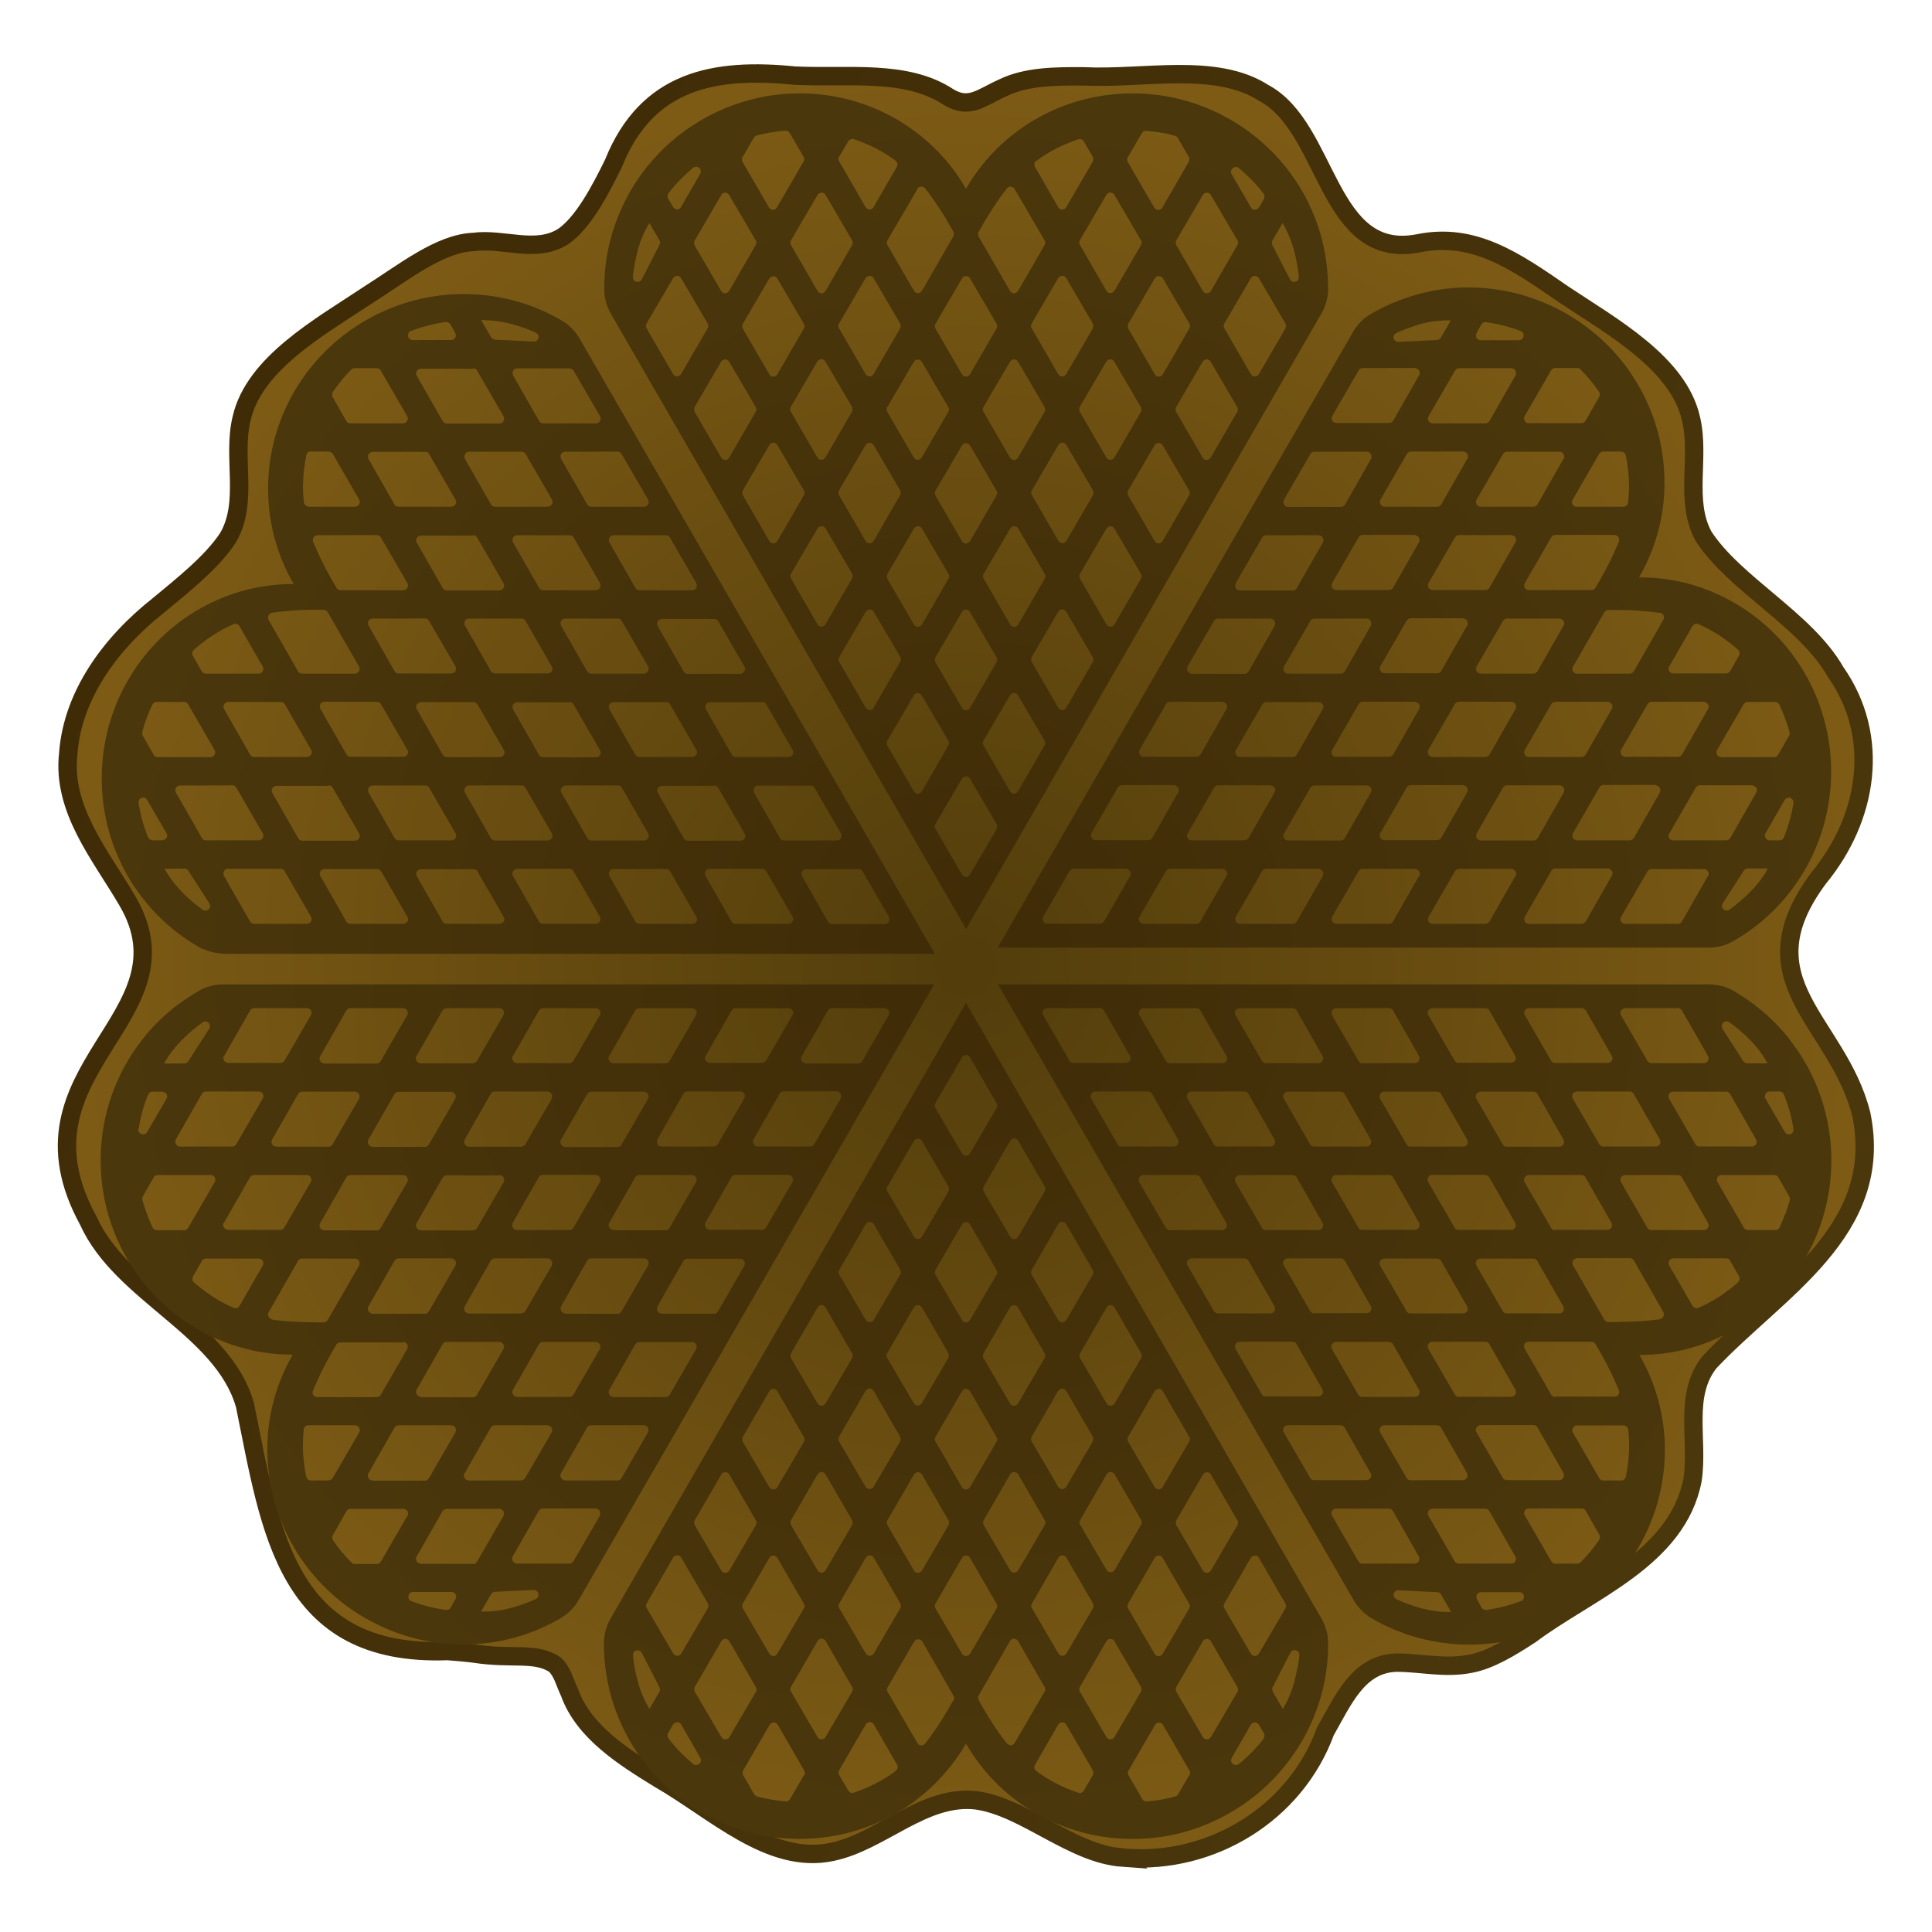 <?xml version="1.0" encoding="UTF-8"?>
<svg id="Layer_1" data-name="Layer 1" xmlns="http://www.w3.org/2000/svg" xmlns:xlink="http://www.w3.org/1999/xlink" viewBox="0 0 105 105">
  <defs>
    <style>
      .cls-1 {
        fill: none;
        filter: url(#drop-shadow-13);
        stroke: url(#linear-gradient);
        stroke-miterlimit: 10;
      }

      .cls-2 {
        fill: url(#radial-gradient);
        filter: url(#drop-shadow-12);
      }

      .cls-2, .cls-3 {
        stroke-width: 0px;
      }

      .cls-3 {
        fill: url(#radial-gradient-2);
      }
    </style>
    <radialGradient id="radial-gradient" cx="253.11" cy="53.55" fx="253.11" fy="53.55" r="48.68" gradientTransform="translate(-200.61 -1.05)" gradientUnits="userSpaceOnUse">
      <stop offset="0" stop-color="#523d0b"/>
      <stop offset="1" stop-color="#7d5b15"/>
    </radialGradient>
    <filter id="drop-shadow-12" filterUnits="userSpaceOnUse">
      <feOffset dx="0" dy="0"/>
      <feGaussianBlur result="blur" stdDeviation="5"/>
      <feFlood flood-color="#000" flood-opacity=".25"/>
      <feComposite in2="blur" operator="in"/>
      <feComposite in="SourceGraphic"/>
    </filter>
    <linearGradient id="linear-gradient" x1="295.83" y1="77.58" x2="210.36" y2="28.23" gradientTransform="translate(-200.61 -1.05)" gradientUnits="userSpaceOnUse">
      <stop offset="0" stop-color="#4b370c"/>
      <stop offset="1" stop-color="#3f2c07"/>
    </linearGradient>
    <filter id="drop-shadow-13" filterUnits="userSpaceOnUse">
      <feOffset dx="0" dy="0"/>
      <feGaussianBlur result="blur-2" stdDeviation="5"/>
      <feFlood flood-color="#000" flood-opacity=".25"/>
      <feComposite in2="blur-2" operator="in"/>
      <feComposite in="SourceGraphic"/>
    </filter>
    <radialGradient id="radial-gradient-2" cx="253.11" cy="53.55" fx="253.11" fy="53.55" r="47.24" gradientTransform="translate(-200.61 -1.05)" gradientUnits="userSpaceOnUse">
      <stop offset="0" stop-color="#3f2c07"/>
      <stop offset="1" stop-color="#4b370c"/>
    </radialGradient>
  </defs>
  <path class="cls-2" d="M61.03,100.96c-2.75-.19-5.32-2.73-7.93-3.11-2.88-.36-5.18,2.24-7.9,2.8-3.37.71-6.37-2.25-9.39-3.98-1.88-1.16-4.08-2.53-4.85-4.67-.3-.64-.38-1.12-.8-1.53-1.05-.71-2.33-.28-4.37-.6-.48-.06-.97-.1-1.46-.14-8.81.33-9.62-6.52-11.02-13.38-1.21-4.2-6.72-6.02-8.51-10.01-4.52-8.25,5.9-10.99,2.11-17.4-1.43-2.45-3.55-4.94-3.2-7.99.23-3.15,2.27-5.97,4.89-8.04,1.31-1.09,2.87-2.31,3.77-3.65,1.17-1.94.24-4.38.76-6.51.68-3.01,4.29-5,6.92-6.75,1.91-1.21,3.86-2.78,5.68-2.85,1.62-.22,3.4.64,4.87-.29,1.09-.74,2.03-2.53,2.74-3.98,1.82-4.54,5.48-5.21,9.86-4.77,2.88.14,6.06-.36,8.36,1.17,1.13.68,1.76.02,2.95-.51,1.28-.63,2.93-.63,4.38-.62,3.3.16,7.18-.78,9.79.9,3.56,1.89,3.41,9.16,8.42,8.17,2.98-.6,5.21.93,7.88,2.78,2.63,1.75,6.24,3.74,6.92,6.75.51,2.09-.37,4.46.68,6.39,1.71,2.63,5.55,4.52,7.18,7.38,2.48,3.53,1.76,7.95-.92,11.2-4.19,5.64,1.05,7.77,2.32,12.85,1.3,6.35-4.59,9.56-8.26,13.47-1.42,1.8-.59,4.19-.91,6.37-.82,4.32-5.64,6.05-8.82,8.43-1.09.71-2.19,1.38-3.25,1.58-1.4.28-2.68-.06-4.04-.06-2.06.07-2.87,2.02-3.85,3.74-1.63,4.46-6.17,7.22-10.83,6.87l-.18-.02Z"/>
  <path class="cls-1" d="M61.03,100.96c-2.75-.19-5.32-2.73-7.93-3.11-2.88-.36-5.18,2.24-7.9,2.8-3.37.71-6.37-2.25-9.39-3.98-1.88-1.16-4.08-2.53-4.85-4.67-.3-.64-.38-1.12-.8-1.53-1.05-.71-2.33-.28-4.37-.6-.48-.06-.97-.1-1.46-.14-8.81.33-9.62-6.52-11.02-13.38-1.21-4.2-6.72-6.02-8.51-10.01-4.52-8.25,5.9-10.99,2.11-17.4-1.43-2.45-3.55-4.94-3.2-7.99.23-3.15,2.27-5.97,4.89-8.04,1.31-1.09,2.87-2.31,3.77-3.65,1.17-1.94.24-4.38.76-6.51.68-3.01,4.29-5,6.92-6.75,1.91-1.21,3.86-2.78,5.68-2.85,1.62-.22,3.4.64,4.87-.29,1.09-.74,2.03-2.53,2.74-3.98,1.82-4.54,5.48-5.21,9.86-4.77,2.88.14,6.06-.36,8.36,1.17,1.13.68,1.76.02,2.95-.51,1.28-.63,2.93-.63,4.38-.62,3.3.16,7.18-.78,9.79.9,3.56,1.89,3.41,9.16,8.42,8.17,2.98-.6,5.21.93,7.88,2.78,2.63,1.75,6.24,3.74,6.92,6.75.51,2.09-.37,4.46.68,6.39,1.71,2.63,5.55,4.52,7.18,7.38,2.48,3.53,1.76,7.95-.92,11.2-4.19,5.64,1.05,7.77,2.32,12.85,1.3,6.35-4.59,9.56-8.26,13.47-1.42,1.8-.59,4.19-.91,6.37-.82,4.32-5.64,6.05-8.82,8.43-1.09.71-2.19,1.38-3.25,1.58-1.4.28-2.68-.06-4.04-.06-2.06.07-2.87,2.02-3.85,3.74-1.63,4.46-6.17,7.22-10.83,6.87l-.18-.02Z"/>
  <path class="cls-3" d="M52.5,50.5h0s0,0,0,0h0s19.31-33.45,19.31-33.45c.12-.2.21-.41.27-.63.06-.22.1-.45.1-.68,0-.92-.11-1.83-.33-2.71-.23-.88-.57-1.74-1.02-2.54-.23-.4-.48-.79-.76-1.16-.56-.74-1.22-1.42-1.98-2.01-.38-.3-.79-.57-1.22-.82-.32-.18-.64-.35-.96-.49-1.3-.59-2.67-.89-4.03-.93-1.7-.05-3.38.3-4.9,1.03-1.82.87-3.4,2.28-4.48,4.15-.18-.31-.37-.61-.58-.9-.83-1.14-1.86-2.07-3.01-2.77-1.73-1.05-3.75-1.58-5.78-1.51-1.7.05-3.41.52-4.99,1.43-.86.5-1.62,1.09-2.28,1.77s-1.22,1.42-1.67,2.23c-.45.8-.79,1.66-1.02,2.54-.23.88-.34,1.8-.33,2.71,0,.46.14.91.37,1.31l19.31,33.45ZM36.8,20.46c-.09,0-.17-.04-.22-.13l-1.44-2.49c-.05-.08-.05-.18,0-.26l1.44-2.46s.06-.07.1-.1.08-.03.12-.03c.09,0,.17.04.22.13l1.44,2.46s.03.08.03.13-.01.09-.03.13l-.72,1.24-.72,1.24c-.05.09-.14.13-.22.13ZM39.41,24.99c-.09,0-.17-.04-.22-.13l-.72-1.24-.72-1.24s-.03-.08-.03-.13.01-.09.03-.13l1.44-2.46c.1-.17.34-.17.44,0l1.44,2.46c.05.08.05.18,0,.26l-1.44,2.49c-.05.09-.14.13-.22.13ZM62.01,22.12s.03.08.03.13-.01.09-.03.13l-.72,1.24-.72,1.24s-.06.07-.1.1c-.12.06-.27.03-.35-.1l-1.44-2.49c-.03-.06-.03-.13-.02-.19,0-.02,0-.04.02-.06l1.44-2.46s.06-.07.1-.1.08-.03.12-.03c.09,0,.17.04.22.13l1.44,2.46ZM61.3,17.65s0-.04.02-.06l1.44-2.46c.1-.17.34-.17.44,0l1.44,2.46c.05.08.05.18,0,.26l-1.44,2.49s-.06.07-.1.1c-.04.02-.08.03-.12.03-.09,0-.17-.04-.22-.13l-.72-1.24-.72-1.24c-.03-.06-.03-.13-.02-.19ZM48.23,31.19l1.44-2.46c.05-.08.14-.13.22-.13s.17.04.22.13l1.44,2.46c.05.08.05.18,0,.26l-1.44,2.49c-.05.09-.14.13-.22.13s-.17-.04-.22-.13l-.72-1.24-.72-1.24c-.03-.06-.03-.13-.02-.19,0-.02,0-.04.02-.06ZM48.2,28.16l-.72,1.24c-.05.09-.14.13-.22.13s-.17-.04-.22-.13l-1.44-2.49c-.05-.08-.05-.18,0-.26l1.44-2.46s.06-.07.1-.1.08-.03.12-.03c.09,0,.17.04.22.13l.72,1.23.72,1.23s.03.08.03.13-.01.09-.03.13l-.72,1.24ZM50.84,35.72l.72-1.23.72-1.23c.05-.08.14-.13.22-.13.04,0,.09.01.12.03s.07.05.1.1l1.44,2.46c.05.08.05.18,0,.26l-1.44,2.49c-.05.09-.14.13-.22.13s-.17-.04-.22-.13l-.72-1.24-.72-1.24s-.03-.08-.03-.13c0-.04.01-.09.03-.13ZM53.46,31.45c-.05-.08-.05-.18,0-.26l1.44-2.46c.05-.08.14-.13.22-.13s.17.04.22.13l1.44,2.46c.05.08.05.18,0,.26l-1.44,2.49c-.1.17-.34.17-.44,0l-1.44-2.49ZM56.08,26.91c-.05-.08-.05-.18,0-.26l1.44-2.46s.06-.07.1-.1c.04-.02.08-.03.12-.03.09,0,.17.04.22.13l.72,1.23.72,1.23s.03.08.03.13c0,.04-.01.09-.03.13l-.72,1.24-.72,1.24c-.05.09-.14.13-.22.13-.04,0-.09-.01-.12-.03-.04-.02-.07-.05-.1-.1l-1.44-2.49ZM59.39,17.85l-.72,1.24-.72,1.24c-.05.09-.14.13-.22.13s-.17-.04-.22-.13l-1.44-2.49c-.05-.08-.05-.18,0-.26l1.44-2.46c.05-.08.14-.13.22-.13.04,0,.09.01.12.03.04.02.07.05.1.1l.72,1.23.72,1.23s.03.08.03.13-.01.09-.03.13ZM56.77,22.12s.03.08.03.13c0,.04-.01.09-.03.13l-1.44,2.49c-.05.09-.14.13-.22.13s-.17-.04-.22-.13l-1.44-2.49c-.05-.08-.05-.18,0-.26l1.44-2.46c.05-.08.14-.13.22-.13.04,0,.09.01.12.03s.07.05.1.1l1.44,2.46ZM54.16,26.66c.05.08.05.18,0,.26l-1.44,2.49s-.06.07-.1.1c-.04.02-.08.03-.12.03-.09,0-.17-.04-.22-.13l-.72-1.24-.72-1.24s-.03-.08-.03-.13c0-.04.01-.09.03-.13l.72-1.23.72-1.23c.05-.08.14-.13.22-.13s.17.04.22.13l1.44,2.46ZM51.54,22.38l-.72,1.24-.72,1.24c-.05.09-.14.13-.22.13-.04,0-.09-.01-.12-.03-.04-.02-.07-.05-.1-.1l-.72-1.24-.72-1.24c-.03-.06-.03-.13-.02-.19,0-.02,0-.04.02-.06l1.44-2.46c.07-.13.23-.16.34-.1.04.02.07.05.1.1l1.44,2.46c.05.08.05.18,0,.26ZM48.92,17.85l-.72,1.24-.72,1.24c-.05.09-.14.13-.22.13-.04,0-.09-.01-.12-.03-.04-.02-.07-.05-.1-.1l-1.44-2.49c-.05-.08-.05-.18,0-.26l1.44-2.46c.05-.08.14-.13.22-.13s.17.04.22.13l.72,1.23.72,1.23s.03.08.03.13c0,.04-.01.09-.03.13ZM46.3,22.12s.03.08.03.13-.01.09-.03.13l-.72,1.24-.72,1.24c-.05.09-.14.13-.22.13s-.17-.04-.22-.13l-1.44-2.49c-.05-.08-.05-.18,0-.26l1.44-2.46c.05-.08.14-.13.22-.13s.17.04.22.13l1.44,2.46ZM43.69,17.85l-1.44,2.49s-.06.07-.1.1c-.04.02-.08.03-.12.03-.09,0-.17-.04-.22-.13l-.72-1.24-.72-1.24s-.03-.08-.03-.13c0-.04.01-.09.03-.13l.72-1.23.72-1.23c.05-.08.14-.13.22-.13s.17.04.22.13l1.44,2.46c.05.08.05.18,0,.26ZM42.03,29.53c-.09,0-.17-.04-.22-.13l-1.44-2.49s-.03-.08-.03-.13c0-.04.01-.09.03-.13l.72-1.23.72-1.23c.05-.08.14-.13.22-.13.04,0,.09.01.12.03s.07.05.1.1l1.44,2.46c.05.08.05.18,0,.26l-1.44,2.49c-.05.09-.14.13-.22.13ZM44.65,34.06s-.09-.01-.12-.03c-.04-.02-.07-.05-.1-.1l-1.44-2.49c-.05-.08-.05-.18,0-.26l1.44-2.46c.1-.17.34-.17.44,0l.72,1.23.72,1.23s.03.08.03.13-.01.09-.03.13l-.72,1.24-.72,1.24c-.05.09-.14.13-.22.13ZM47.49,38.46c-.05.09-.14.13-.22.13-.04,0-.09-.01-.12-.03-.04-.02-.07-.05-.1-.1l-1.44-2.49c-.05-.08-.05-.18,0-.26l1.44-2.46c.05-.08.14-.13.22-.13s.17.04.22.13l.72,1.23.72,1.23s.01.04.02.06c.02.06.02.13-.02.19l-.72,1.24-.72,1.24ZM49.76,43.09s-.07-.05-.1-.1l-.72-1.24-.72-1.24c-.03-.06-.03-.13-.02-.19,0-.02,0-.04.02-.06l1.44-2.46c.07-.13.23-.16.34-.1.04.02.07.05.1.1l1.44,2.46c.05.08.05.18,0,.26l-1.44,2.49c-.07.13-.23.16-.35.1ZM54.16,45.05l-.72,1.24-.72,1.24c-.05.09-.14.13-.22.13s-.17-.04-.22-.13l-1.44-2.49c-.05-.08-.05-.18,0-.26l1.44-2.46c.05-.08.14-.13.22-.13s.17.04.22.13l1.44,2.46s.03.08.03.13-.01.09-.03.13ZM56.77,40.51l-1.44,2.49s-.06.07-.1.1-.08.03-.12.03c-.09,0-.17-.04-.22-.13l-1.44-2.49c-.05-.08-.05-.18,0-.26l1.44-2.46c.05-.08.14-.13.22-.13s.17.04.22.13l1.44,2.46s.03.08.03.13c0,.04-.01.09-.03.13ZM59.39,35.98l-.72,1.24-.72,1.24c-.05.09-.14.13-.22.13s-.17-.04-.22-.13l-1.44-2.49c-.05-.08-.05-.18,0-.26l1.44-2.46c.05-.08.14-.13.22-.13.04,0,.09.01.12.03.04.02.07.05.1.1l.72,1.23.72,1.23s.03.08.03.13-.01.09-.03.13ZM62.01,31.45l-.72,1.24-.72,1.24c-.05.09-.14.13-.22.13s-.17-.04-.22-.13l-1.44-2.49c-.03-.06-.03-.13-.02-.19,0-.02,0-.04.02-.06l1.44-2.46c.05-.08.14-.13.22-.13s.17.04.22.13l1.44,2.46c.05.08.05.18,0,.26ZM64.63,26.91l-1.44,2.49c-.05.09-.14.13-.22.13s-.17-.04-.22-.13l-.72-1.24-.72-1.24s-.03-.08-.03-.13c0-.04.01-.09.03-.13l1.44-2.46c.1-.17.34-.17.44,0l1.44,2.46c.05.08.05.18,0,.26ZM67.24,22.38l-1.44,2.49s-.06.07-.1.1c-.04.02-.08.03-.12.03-.09,0-.17-.04-.22-.13l-1.44-2.49s-.03-.08-.03-.13c0-.04.01-.09.03-.13l.72-1.23.72-1.23c.05-.08.14-.13.22-.13s.17.04.22.13l1.44,2.46c.05.08.05.18,0,.26ZM69.86,17.85l-.72,1.24-.72,1.24c-.05.09-.14.13-.22.13-.04,0-.09-.01-.12-.03-.04-.02-.07-.05-.1-.1l-1.44-2.49c-.05-.08-.05-.18,0-.26l1.44-2.46c.1-.17.34-.17.44,0l.72,1.23.72,1.23s.03.08.03.13-.01.09-.03.13ZM69.16,13.06l.54-.93s.1.13.23.41c.04.09.09.2.14.32.1.24.21.54.3.91.09.36.17.79.22,1.27.01.14-.07.24-.18.27-.05.02-.11.02-.17,0-.05-.02-.1-.06-.13-.12l-.96-1.87c-.04-.08-.04-.17,0-.25ZM67.15,9.07c.06,0,.12.01.17.06.24.19.47.41.7.64.23.23.44.48.65.75.06.08.07.2.02.29l-.24.42c-.06.11-.15.16-.24.17s-.18-.04-.22-.12l-1.05-1.81c-.11-.18.04-.38.21-.39ZM65.59,10.47s.09.01.12.03.07.05.1.1l1.44,2.46c.05.08.05.18,0,.26l-1.44,2.49c-.05.09-.14.13-.22.13s-.17-.04-.22-.13l-1.44-2.49s-.03-.08-.03-.13c0-.04.01-.09.03-.13l.72-1.23.72-1.23c.05-.08.14-.13.22-.13ZM61.31,8.52l.75-1.29c.04-.06.1-.1.17-.11.02,0,.05-.02.07-.01.28.03.55.06.81.1.26.04.51.1.75.17.06.02.12.06.15.12.03.05.08.13.13.22.15.26.36.62.47.81.02.04.03.08.03.13s-.01.09-.03.13l-1.44,2.49c-.05.09-.14.13-.22.13s-.17-.04-.22-.13l-.72-1.24-.72-1.24s-.03-.08-.03-.13.01-.09.03-.13ZM60.35,10.47c.09,0,.17.04.22.13l1.44,2.46c.05.08.05.18,0,.26l-.72,1.24-.72,1.24c-.05.09-.14.13-.22.13s-.17-.04-.22-.13l-1.44-2.49c-.05-.08-.05-.18,0-.26l1.44-2.46c.05-.08.14-.13.22-.13ZM56.32,8.75c.33-.25.69-.48,1.07-.67.38-.2.78-.36,1.21-.51.06-.02.12-.02.17,0,.05.02.1.06.13.11l.49.84s.03.08.03.13-.01.09-.03.13l-.72,1.24-.72,1.24c-.05.09-.14.13-.22.13-.04,0-.09-.01-.12-.03-.04-.02-.07-.05-.1-.1l-1.26-2.19c-.03-.06-.04-.12-.03-.18.01-.06.04-.11.09-.15ZM53.19,12.59c.51-.91,1.02-1.69,1.53-2.35.11-.14.33-.13.42.03l1.63,2.79c.05.08.05.18,0,.26l-1.44,2.49c-.05.09-.14.13-.22.13s-.17-.04-.22-.13l-1.7-2.95s-.03-.08-.03-.13.01-.09.03-.13ZM52.28,15.13c.1-.17.34-.17.44,0l1.44,2.46c.05.08.05.18,0,.26l-1.44,2.49c-.05.09-.14.13-.22.13s-.17-.04-.22-.13l-.72-1.24-.72-1.24s-.03-.08-.03-.13c0-.04.01-.09.03-.13l1.44-2.46ZM49.85,10.27s.05-.07.09-.09c.04-.02.07-.03.12-.04.08,0,.16.03.22.1.26.33.51.69.77,1.08.26.39.51.81.76,1.27.02.04.03.08.03.13s-.01.09-.03.13l-1.7,2.95s-.06.07-.1.1c-.04.02-.08.03-.12.03-.09,0-.17-.04-.22-.13l-.72-1.24-.72-1.24s-.03-.08-.03-.13c0-.04.01-.09.03-.13.07-.12.18-.31.31-.53.07-.11.14-.24.22-.37.38-.65.85-1.45,1.1-1.88ZM45.61,8.52l.49-.84c.06-.1.19-.15.3-.12.85.29,1.61.67,2.28,1.18.05.04.08.09.09.15.01.06,0,.12-.03.18l-.63,1.09-.63,1.09c-.05.09-.14.13-.22.13-.04,0-.09-.01-.12-.03-.04-.02-.07-.05-.1-.1l-1.44-2.49c-.05-.08-.05-.18,0-.26ZM44.65,10.47c.09,0,.17.04.22.13l1.44,2.46s.03.08.03.13c0,.04-.01.09-.03.13l-1.44,2.49s-.06.07-.1.1-.08.03-.12.03c-.09,0-.17-.04-.22-.13l-1.44-2.49c-.05-.08-.05-.18,0-.26l1.44-2.46c.05-.08.14-.13.22-.13ZM40.37,8.52c.11-.19.32-.55.47-.81.05-.09.1-.16.13-.22.03-.06.09-.1.15-.12.48-.14,1.01-.22,1.56-.27.1,0,.19.04.24.13l.75,1.29c.05.08.05.18,0,.26l-1.44,2.49s-.06.07-.1.1c-.04.02-.08.03-.12.03-.09,0-.17-.04-.22-.13l-.72-1.24-.72-1.24s-.03-.08-.03-.13.01-.09.03-.13ZM39.19,10.6c.1-.17.34-.17.44,0l1.44,2.46c.05.08.05.18,0,.26l-1.44,2.49s-.06.07-.1.1c-.04.02-.08.03-.12.03-.09,0-.17-.04-.22-.13l-.72-1.24-.72-1.24c-.03-.06-.03-.13-.02-.19,0-.02,0-.04.02-.06l1.44-2.46ZM36.32,10.51c.21-.27.43-.52.65-.75.23-.23.46-.44.7-.64.06-.04.12-.06.17-.06.17,0,.32.2.21.39l-1.04,1.81c-.05.09-.14.13-.22.12-.04,0-.09-.02-.13-.05s-.08-.07-.11-.12l-.24-.42s-.04-.1-.03-.15c0-.05.02-.1.05-.14ZM34.62,13.76c.09-.36.2-.67.3-.91.2-.48.38-.72.38-.72l.54.93c.04.08.05.17,0,.25l-.96,1.87c-.13.25-.51.14-.48-.14.05-.49.13-.91.22-1.27ZM52.5,54.5h0s0,0,0,0h0s-19.31,33.45-19.31,33.45c-.23.4-.36.85-.37,1.31-.02,2.29.72,4.56,2.11,6.42.84,1.12,1.91,2.09,3.2,2.83,3.16,1.82,6.85,1.85,9.89.4.61-.29,1.19-.64,1.73-1.05.54-.41,1.05-.87,1.51-1.39s.88-1.09,1.24-1.71c1.44,2.5,3.77,4.16,6.37,4.84,1.3.34,2.67.43,4.03.26,1.36-.17,2.71-.62,3.97-1.35.86-.5,1.62-1.09,2.28-1.77,1.32-1.35,2.24-3,2.7-4.77.23-.88.34-1.8.33-2.71,0-.46-.14-.91-.37-1.31l-19.31-33.45ZM68.08,84.57s.08-.03.12-.03c.09,0,.17.04.22.13l.72,1.24.72,1.24s.03.08.03.13c0,.04-.01.09-.03.13l-.72,1.23-.72,1.23c-.05.08-.14.13-.22.13s-.17-.04-.22-.13l-1.44-2.46c-.05-.08-.05-.18,0-.26l1.44-2.49s.06-.07.1-.1ZM65.59,80.01c.09,0,.17.04.22.13l1.44,2.49c.05.08.05.18,0,.26l-1.44,2.46c-.05.08-.14.13-.22.13s-.17-.04-.22-.13l-1.44-2.46s-.03-.08-.03-.13c0-.04.01-.09.03-.13l.72-1.24.72-1.24c.05-.09.14-.13.22-.13ZM42.99,82.88s-.03-.08-.03-.13c0-.04.01-.09.03-.13l1.44-2.49s.06-.07.1-.1c.04-.02.08-.03.12-.03.09,0,.17.04.22.13l1.44,2.49s.03.08.03.13c0,.04-.01.09-.03.13l-.72,1.23-.72,1.23c-.05.08-.14.13-.22.13s-.17-.04-.22-.13l-1.44-2.46ZM43.69,87.41l-1.44,2.46s-.06.07-.1.1-.08.03-.12.03c-.09,0-.17-.04-.22-.13l-.72-1.23-.72-1.23s-.03-.08-.03-.13c0-.04.01-.09.03-.13l.72-1.24.72-1.24c.05-.09.14-.13.22-.13.04,0,.09.01.12.03.04.02.07.05.1.1l1.44,2.49c.05.08.05.18,0,.26ZM56.77,73.81l-1.44,2.46c-.05.08-.14.13-.22.13-.09,0-.17-.04-.22-.13l-1.44-2.46s-.03-.08-.03-.13c0-.04.01-.09.03-.13l1.44-2.49c.05-.09.14-.13.22-.13s.17.04.22.13l1.44,2.49c.05.08.05.18,0,.26ZM57.51,75.6s.06-.07.1-.1c.04-.02.08-.03.12-.03.09,0,.17.04.22.13l.72,1.24.72,1.24s.03.08.03.13c0,.04-.01.09-.03.13l-.72,1.23-.72,1.23c-.05.08-.14.13-.22.13-.09,0-.17-.04-.22-.13l-1.44-2.46c-.05-.08-.05-.18,0-.26l1.44-2.49ZM54.16,69.28l-1.44,2.46s-.06.07-.1.1-.08.03-.12.03c-.09,0-.17-.04-.22-.13l-.72-1.23-.72-1.23s-.03-.08-.03-.13.01-.09.03-.13l.72-1.24.72-1.24c.05-.09.14-.13.22-.13s.17.04.22.13l1.44,2.49c.05.08.05.18,0,.26ZM51.54,73.55c.03.06.03.13.02.19,0,.02,0,.04-.02.06l-1.44,2.46c-.05.08-.14.13-.22.13-.09,0-.17-.04-.22-.13l-1.44-2.46c-.05-.08-.05-.18,0-.26l.72-1.24.72-1.24s.06-.07.1-.1c.12-.06.27-.03.35.1l1.44,2.49ZM48.2,76.84l.72,1.24s.03.08.03.13-.01.09-.03.13l-1.44,2.46c-.1.17-.34.17-.44,0l-1.44-2.46c-.05-.08-.05-.18,0-.26l1.44-2.49c.05-.09.14-.13.22-.13s.17.04.22.13l.72,1.24ZM45.61,87.15l1.44-2.49s.06-.07.1-.1c.04-.02.08-.03.12-.03.09,0,.17.04.22.13l.72,1.24.72,1.24s.03.08.03.13c0,.04-.01.09-.03.13l-1.44,2.46c-.1.17-.34.17-.44,0l-1.44-2.46c-.05-.08-.05-.18,0-.26ZM48.23,82.88c-.05-.08-.05-.18,0-.26l.72-1.24.72-1.24c.05-.09.14-.13.22-.13s.17.04.22.13l1.44,2.49s.03.08.03.13-.01.09-.03.13l-1.44,2.46s-.06.07-.1.1-.08.03-.12.03c-.09,0-.17-.04-.22-.13l-1.44-2.46ZM51.56,79.57l-.72-1.23s-.01-.04-.02-.06c-.02-.06-.02-.13.02-.19l.72-1.24.72-1.24c.05-.09.14-.13.22-.13.04,0,.09.01.12.03.04.02.07.05.1.1l1.44,2.49c.05.08.05.18,0,.26l-1.44,2.46s-.06.07-.1.1c-.04.02-.08.03-.12.03-.09,0-.17-.04-.22-.13l-.72-1.23ZM53.46,82.62l1.44-2.49c.1-.17.34-.17.44,0l1.44,2.49c.05.08.05.18,0,.26l-1.44,2.46c-.05.08-.14.13-.22.13-.04,0-.09-.01-.12-.03s-.07-.05-.1-.1l-1.44-2.46s-.03-.08-.03-.13c0-.04.01-.09.03-.13ZM56.08,87.15l1.44-2.49c.05-.09.14-.13.22-.13s.17.04.22.13l.72,1.24.72,1.24s.03.08.03.13-.01.09-.03.13l-1.44,2.46c-.05.08-.14.13-.22.13-.04,0-.09-.01-.12-.03s-.07-.05-.1-.1l-1.44-2.46c-.05-.08-.05-.18,0-.26ZM58.7,82.88c-.05-.08-.05-.18,0-.26l1.44-2.49c.05-.09.14-.13.22-.13s.17.04.22.13l.72,1.24.72,1.24c.03.06.03.13.02.19,0,.02,0,.04-.02.06l-1.44,2.46c-.05.08-.14.13-.22.13-.09,0-.17-.04-.22-.13l-1.44-2.46ZM61.31,87.15l.72-1.24.72-1.24c.05-.09.14-.13.22-.13.04,0,.09.01.12.03.04.02.07.05.1.1l1.44,2.49c.05.08.05.18,0,.26l-1.44,2.46c-.05.08-.14.13-.22.13-.09,0-.17-.04-.22-.13l-.72-1.23-.72-1.23s-.01-.04-.02-.06c-.02-.06-.02-.13.02-.19ZM62.97,75.47c.09,0,.17.04.22.13l1.44,2.49c.05.08.05.18,0,.26l-1.44,2.46s-.06.07-.1.1-.08.03-.12.03c-.09,0-.17-.04-.22-.13l-.72-1.23-.72-1.23s-.03-.08-.03-.13.01-.09.03-.13l.72-1.24.72-1.24c.05-.09.14-.13.22-.13ZM60.48,70.97s.07.05.1.1l.72,1.24.72,1.24s.03.08.03.13c0,.04-.01.09-.03.13l-1.44,2.46c-.07.13-.23.16-.34.1-.04-.02-.07-.05-.1-.1l-1.44-2.46c-.05-.08-.05-.18,0-.26l1.44-2.49c.07-.13.23-.16.35-.1ZM57.73,66.41c.09,0,.17.04.22.13l.72,1.24.72,1.24s.03.08.03.13c0,.04-.01.09-.03.13l-.72,1.23-.72,1.23c-.05.08-.14.13-.22.13-.04,0-.09-.01-.12-.03-.04-.02-.07-.05-.1-.1l-1.44-2.46c-.05-.08-.05-.18,0-.26l1.44-2.49c.05-.09.14-.13.22-.13ZM55.12,61.87c.09,0,.17.04.22.13l1.44,2.49c.05.08.05.18,0,.26l-1.44,2.46s-.06.07-.1.1-.08.03-.12.03c-.09,0-.17-.04-.22-.13l-1.44-2.46s-.03-.08-.03-.13c0-.04.01-.09.03-.13l1.44-2.49c.05-.09.14-.13.22-.13ZM50.84,59.95l.72-1.24.72-1.24c.05-.09.14-.13.22-.13.04,0,.09.01.12.03.04.02.07.05.1.1l1.44,2.49c.05.08.05.18,0,.26l-1.44,2.46c-.05.08-.14.13-.22.13s-.17-.04-.22-.13l-.72-1.23-.72-1.23s-.01-.04-.02-.06c-.02-.06-.02-.13.02-.19ZM48.23,64.49l.72-1.24.72-1.24c.05-.09.14-.13.22-.13.04,0,.09.01.12.03.04.02.07.05.1.1l.72,1.24.72,1.24s.03.08.03.13c0,.04-.01.09-.03.13l-1.44,2.46s-.06.07-.1.1-.08.03-.12.03c-.09,0-.17-.04-.22-.13l-1.44-2.46c-.05-.08-.05-.18,0-.26ZM45.61,69.02l1.44-2.49s.06-.07.1-.1c.04-.02.08-.03.12-.03.09,0,.17.04.22.13l.72,1.24.72,1.24s.03.08.03.13c0,.04-.01.09-.03.13l-1.44,2.46c-.1.17-.34.17-.44,0l-1.44-2.46c-.05-.08-.05-.18,0-.26ZM42.99,73.55l1.44-2.49c.05-.09.14-.13.22-.13s.17.04.22.13l1.44,2.49c.05.08.05.18,0,.26l-1.44,2.46c-.05.08-.14.13-.22.13-.04,0-.09-.01-.12-.03s-.07-.05-.1-.1l-1.44-2.46s-.03-.08-.03-.13c0-.04.01-.09.03-.13ZM40.37,78.09l.72-1.24.72-1.24c.05-.09.14-.13.22-.13s.17.04.22.13l1.44,2.49c.05.08.05.18,0,.26l-1.44,2.46c-.1.17-.34.17-.44,0l-.72-1.23-.72-1.23s-.03-.08-.03-.13c0-.04.01-.09.03-.13ZM37.76,82.62l.72-1.24.72-1.24c.05-.09.14-.13.22-.13.04,0,.09.01.12.03.04.02.07.05.1.1l1.44,2.49c.05.08.05.18,0,.26l-1.44,2.46c-.05.08-.14.13-.22.13s-.17-.04-.22-.13l-.72-1.23-.72-1.23s-.01-.04-.02-.06c-.02-.06-.02-.13.02-.19ZM35.14,87.15l1.44-2.49c.07-.13.23-.16.35-.1.04.02.07.05.1.1l.72,1.24.72,1.24s.03.08.03.13c0,.04-.01.09-.03.13l-1.44,2.46c-.07.13-.23.16-.34.1-.04-.02-.07-.05-.1-.1l-1.44-2.46c-.05-.08-.05-.18,0-.26ZM35.84,91.94l-.54.93s-.7-.96-.9-2.9c-.03-.28.35-.39.48-.14l.96,1.87c.04.08.04.17,0,.25ZM37.68,95.87c-.24-.19-.47-.41-.7-.64-.23-.23-.44-.48-.65-.75-.06-.08-.07-.2-.02-.29l.24-.42c.12-.22.37-.22.47-.05l.52.91.52.91c.04.06.04.12.03.18-.04.17-.25.28-.42.15ZM39.54,94.5s-.08.03-.12.03c-.09,0-.17-.04-.22-.13l-.72-1.23-.72-1.23s-.03-.08-.03-.13.01-.09.03-.13l.72-1.24.72-1.24c.05-.09.14-.13.22-.13s.17.04.22.13l1.44,2.49c.05.08.05.18,0,.26l-1.44,2.46s-.06.07-.1.1ZM43.69,96.48l-.75,1.29c-.05.09-.15.14-.24.13-.55-.05-1.08-.13-1.56-.27-.06-.02-.12-.06-.15-.12-.06-.11-.18-.3-.29-.5s-.23-.4-.31-.53c-.02-.04-.03-.08-.03-.13s.01-.09.03-.13l.72-1.24.72-1.24c.05-.09.14-.13.22-.13s.17.04.22.13l1.44,2.49c.05.08.05.18,0,.26ZM44.65,94.53s-.09-.01-.12-.03c-.04-.02-.07-.05-.1-.1l-1.44-2.46c-.05-.08-.05-.18,0-.26l1.44-2.49c.05-.09.14-.13.22-.13s.17.04.22.13l1.44,2.49c.05.08.05.18,0,.26l-.72,1.23-.72,1.23c-.05.08-.14.13-.22.13ZM48.68,96.25c-.67.5-1.43.89-2.28,1.18-.11.04-.24-.01-.3-.12l-.49-.84c-.05-.08-.05-.18,0-.26l1.44-2.49c.05-.09.14-.13.22-.13s.17.04.22.13l.63,1.09.63,1.09c.03.06.04.12.03.18-.01.06-.04.11-.1.15ZM51.81,92.41c-.25.46-.51.88-.76,1.27-.26.39-.51.75-.77,1.08-.06.07-.14.1-.22.1-.08,0-.16-.05-.2-.13-.15-.26-.38-.65-.62-1.06s-.49-.84-.69-1.19c-.13-.23-.24-.42-.31-.53-.01-.02-.01-.04-.02-.06-.02-.06-.02-.13.02-.19l.72-1.24.72-1.24s.06-.07.1-.1c.12-.06.27-.03.35.1l1.7,2.95s.03.08.03.13-.01.09-.03.13ZM52.62,89.97s-.08.03-.12.03c-.09,0-.17-.04-.22-.13l-.72-1.23-.72-1.23s-.03-.08-.03-.13c0-.04.01-.09.03-.13l.72-1.24.72-1.24c.05-.09.14-.13.22-.13s.17.04.22.13l1.44,2.49c.05.08.05.18,0,.26l-1.44,2.46s-.06.07-.1.1ZM54.94,94.85c-.08,0-.16-.03-.22-.1-.51-.65-1.03-1.43-1.53-2.35-.02-.04-.03-.08-.03-.13,0-.04.01-.09.03-.13l1.7-2.95c.05-.09.14-.13.22-.13s.17.04.22.13l1.44,2.49c.05.08.05.18,0,.26l-1.63,2.79c-.05.08-.12.12-.2.13ZM59.39,96.48l-.49.84c-.03.05-.08.09-.13.11-.05.02-.11.02-.17,0-.42-.14-.83-.31-1.21-.51-.38-.2-.74-.42-1.07-.67-.05-.04-.08-.09-.1-.15-.01-.06,0-.12.03-.18l1.26-2.19c.05-.09.14-.13.22-.13s.17.04.22.13l.72,1.24.72,1.24s.03.08.03.13c0,.04-.01.09-.03.13ZM60.23,94.5s-.07-.05-.1-.1l-1.44-2.46c-.05-.08-.05-.18,0-.26l.72-1.24.72-1.24c.05-.09.14-.13.22-.13.04,0,.09.01.12.03.04.02.07.05.1.1l.72,1.24.72,1.24s.03.08.03.13-.01.09-.03.13l-1.44,2.46c-.07.13-.23.16-.34.1ZM64.63,96.48c-.15.25-.47.81-.6,1.03-.03.06-.09.1-.15.12-.24.07-.49.12-.75.17s-.53.08-.81.1c-.05,0-.1,0-.14-.03-.04-.02-.08-.06-.1-.1l-.75-1.29s-.01-.04-.02-.06c-.02-.06-.02-.13.02-.19l.72-1.24.72-1.24c.05-.09.14-.13.22-.13.04,0,.09.01.12.03.04.02.07.05.1.1l1.44,2.49s.03.08.03.13-.01.09-.03.13ZM65.81,94.4s-.06.07-.1.1-.08.03-.12.03c-.09,0-.17-.04-.22-.13l-1.44-2.46s-.03-.08-.03-.13c0-.04.01-.09.03-.13l.72-1.24.72-1.24c.05-.09.14-.13.22-.13s.17.04.22.13l1.44,2.49c.05.08.05.18,0,.26l-1.44,2.46ZM68.68,94.49c-.42.54-.87.99-1.35,1.38-.17.13-.38.02-.42-.15-.01-.06,0-.12.03-.18l1.04-1.81c.1-.17.34-.17.47.05l.24.42s.04.1.03.15-.02.1-.05.14ZM70.51,90.65c-.08.42-.17.79-.27,1.09-.25.76-.53,1.13-.53,1.13l-.27-.47-.27-.47s-.03-.08-.03-.12c0-.04,0-.09.03-.12l.96-1.87c.06-.12.19-.16.3-.13.05.02.1.05.14.09.03.05.05.11.05.18-.02.24-.06.47-.09.68ZM6.99,47.7c.94,1.58,2.28,2.9,3.87,3.8.1.06.21.09.32.13.21.09.43.14.66.17.11.01.23.04.34.04h38.63L31.5,18.4c-.23-.4-.56-.74-.95-.97-1.58-.93-3.39-1.43-5.23-1.45-1.84-.02-3.72.44-5.44,1.43-.63.36-1.21.78-1.74,1.25-.26.23-.51.48-.75.73-1.41,1.52-2.33,3.4-2.67,5.39-.06.33-.1.66-.12,1-.15,2.01.27,4.08,1.36,5.96-.72,0-1.42.07-2.1.21-1.02.21-1.98.57-2.87,1.06-3.25,1.79-5.46,5.28-5.46,9.29,0,1.49.3,2.9.85,4.18.18.43.39.84.63,1.24ZM11.18,49.49c-.06,0-.12,0-.17-.05-.4-.28-.73-.57-.99-.83-.8-.79-1.07-1.4-1.07-1.4h1.08s.09,0,.12.03c.04.02.07.05.09.09l1.14,1.77c.11.18-.02.38-.19.39ZM11.19,45.67c-.09,0-.18-.05-.22-.13l-1.41-2.47c-.05-.08-.04-.18,0-.25s.12-.13.22-.13h1.42s1.42-.01,1.42-.01c.05,0,.09.01.13.03s.07.05.09.09l1.44,2.49c.1.17-.02.38-.22.38h-2.87ZM37.84,41.01s-.05.07-.09.09-.08.04-.13.04h-2.87s-.09-.01-.13-.03c-.04-.02-.07-.05-.09-.09l-1.41-2.47c-.07-.13-.02-.28.09-.35.04-.02.08-.04.13-.04h2.85s.09,0,.13.02c.04.02.07.05.09.09l1.44,2.49c.05.09.04.18,0,.26ZM38.8,42.68c.07,0,.13.03.18.08.02.02.04.03.05.05l1.44,2.49c.07.13.02.28-.09.35-.04.02-.08.04-.13.04h-2.87c-.09,0-.18-.05-.22-.13l-1.41-2.47c-.05-.08-.04-.18,0-.25.02-.04.05-.07.09-.09.04-.02.08-.04.13-.04h2.85ZM24.28,41.14c-.09,0-.18-.05-.22-.13l-1.41-2.47c-.05-.08-.04-.18,0-.25.02-.04.05-.07.09-.09.04-.02.08-.04.13-.04h2.85c.07-.01.13.02.18.07.02.02.04.03.05.05l1.44,2.49s.04.09.03.13c0,.13-.11.25-.26.25h-2.87ZM24.53,45.67h-2.87c-.09,0-.18-.05-.22-.13l-1.41-2.47s-.03-.09-.03-.13c0-.13.11-.25.25-.25h2.85s.04,0,.06,0c.06.02.12.05.16.11l1.44,2.49c.1.17-.02.38-.22.38ZM25.35,33.66s.08-.04.13-.04h2.85c.09-.01.18.04.22.11l1.44,2.49c.1.17-.02.38-.22.38h-2.87c-.09,0-.18-.05-.22-.13l-1.41-2.47c-.07-.13-.02-.28.09-.35ZM25.35,42.73s.08-.04.13-.04h2.85c.09-.01.18.04.22.11l1.44,2.49c.05.09.04.18,0,.26-.02.04-.05.07-.09.09s-.08.04-.13.04h-2.87c-.09,0-.18-.05-.22-.13l-1.41-2.47c-.07-.13-.02-.28.09-.35ZM29.51,41.14s-.09-.01-.13-.03c-.04-.02-.07-.05-.09-.09l-1.41-2.47s-.03-.09-.03-.13c0-.13.11-.25.25-.25h2.85s.09,0,.13.02c.04.02.07.05.09.09l1.44,2.49c.05.09.04.18,0,.26-.04.07-.12.13-.22.13h-2.87ZM30.72,42.69h2.85s.09,0,.13.02c.04.02.07.05.09.09l1.44,2.49s.04.09.03.13c0,.09-.05.17-.12.22-.04.02-.08.04-.13.04h-2.87c-.09,0-.18-.05-.22-.13l-1.41-2.47s-.03-.09-.03-.13c0-.13.11-.25.25-.25ZM35.22,36.48s-.05.07-.09.09-.08.04-.13.04h-2.87c-.09,0-.18-.05-.22-.13l-.71-1.24-.71-1.24s-.03-.09-.03-.13c0-.13.11-.25.25-.25h2.85s.09,0,.13.02c.04.02.07.05.09.09l.72,1.24.72,1.24c.05.09.04.18,0,.26ZM32.52,32.04s-.08.04-.13.04h-2.87c-.09,0-.18-.05-.22-.13l-.71-1.24-.71-1.24s-.03-.09-.03-.13c0-.13.11-.25.25-.25h2.85s.04,0,.06,0c.06.02.12.05.16.11l1.44,2.49c.07.13.02.28-.09.35ZM29.77,27.54h-2.87c-.09,0-.18-.05-.22-.13l-1.41-2.47s-.01-.04-.02-.07c-.04-.15.07-.32.24-.32h2.85c.09-.01.18.04.22.11l1.44,2.49s.04.09.03.13c0,.13-.11.25-.26.25ZM25.71,29.08c.09,0,.18.05.22.13l1.44,2.49s.04.09.03.13c0,.09-.05.17-.12.22-.04.02-.08.04-.13.04h-2.87c-.09,0-.18-.05-.22-.13l-1.41-2.47c-.05-.08-.04-.18,0-.25.02-.04.05-.07.09-.09.04-.02.08-.04.13-.04h2.85ZM24.75,27.41s-.05.07-.09.09-.08.04-.13.04h-2.87s-.09-.01-.13-.03c-.04-.02-.07-.05-.09-.09l-1.41-2.47c-.07-.13-.02-.28.09-.35.04-.02.08-.04.13-.04h2.85s.09,0,.13.02c.04.02.07.05.09.09l1.44,2.49c.05.09.04.18,0,.26ZM20.48,29.08c.09,0,.18.05.22.13l.72,1.24.72,1.24c.05.09.04.18,0,.26-.02.04-.05.07-.09.09s-.08.04-.13.04h-3.41c-.09,0-.18-.05-.22-.13-.27-.45-.51-.88-.72-1.3-.21-.42-.39-.82-.55-1.2-.02-.04-.02-.09-.02-.13.01-.12.12-.23.25-.23.5,0,1.43,0,2.18-.01.45,0,.84,0,1.05,0ZM20.12,33.66s.08-.04.13-.04h1.42s1.42-.01,1.42-.01c.05,0,.09.01.13.03.04.02.07.05.09.09l.72,1.24.72,1.24c.05.09.04.18,0,.26-.02.04-.05.07-.09.09s-.08.04-.13.04h-2.87c-.09,0-.18-.05-.22-.13l-1.41-2.47c-.07-.13-.02-.28.09-.35ZM20.48,38.14s.09.01.13.03c.04.02.07.05.09.09l1.44,2.49c.1.17-.02.38-.22.38h-2.87c-.09,0-.18-.05-.22-.13l-.71-1.24-.71-1.24s-.03-.09-.03-.13c0-.13.11-.25.25-.25h2.85ZM17.86,42.68c.09,0,.18.05.22.13l1.44,2.49c.07.13.02.28-.09.35-.04.02-.08.04-.13.04h-2.87c-.09,0-.18-.05-.22-.13l-1.41-2.47c-.05-.08-.04-.18,0-.25.04-.07.12-.13.22-.13h2.85ZM16.68,41.14h-2.87c-.09,0-.18-.05-.22-.13l-1.41-2.47c-.07-.13-.02-.28.09-.35.04-.02.08-.04.13-.04h2.85c.09-.01.18.04.22.11l1.44,2.49c.1.17-.02.38-.22.38ZM16.68,50.21h-2.87c-.09,0-.18-.05-.22-.13l-.71-1.24-.71-1.24s-.03-.09-.03-.13c0-.13.11-.25.25-.25h2.85s.09,0,.13.02c.04.02.07.05.09.09l1.44,2.49c.1.17-.02.38-.22.38ZM22.13,50.08c-.04.07-.12.13-.22.13h-2.87c-.09,0-.18-.05-.22-.13l-1.41-2.47c-.05-.08-.04-.18,0-.25.02-.04.05-.07.09-.09.04-.02.08-.04.13-.04h2.85c.07-.01.13.02.18.07.02.02.04.03.05.05l1.44,2.49c.05.09.04.18,0,.26ZM27.37,50.08c-.04.07-.12.13-.22.13h-2.87s-.09-.01-.13-.03c-.04-.02-.07-.05-.09-.09l-1.41-2.47s-.03-.09-.03-.13c0-.13.11-.25.25-.25h2.85s.09,0,.13.02c.04.02.07.05.09.09l1.44,2.49c.05.09.04.18,0,.26ZM32.6,50.08s-.05.07-.09.09-.08.04-.13.04h-2.87c-.09,0-.18-.05-.22-.13l-1.41-2.47c-.07-.13-.02-.28.09-.35.04-.02.08-.04.13-.04h1.42s1.42-.01,1.42-.01c.05,0,.09.01.13.03.04.02.07.05.09.09l.72,1.24.72,1.24c.05.09.04.18,0,.26ZM37.62,50.21h-2.87c-.09,0-.18-.05-.22-.13l-1.41-2.47s-.03-.09-.03-.13c0-.13.11-.25.25-.25h2.85c.09-.01.18.04.22.11l1.44,2.49c.1.17-.02.38-.22.38ZM43.07,50.08s-.05.07-.09.09-.08.04-.13.04h-2.87c-.09,0-.18-.05-.22-.13l-.71-1.24-.71-1.24s-.03-.09-.03-.13c0-.13.11-.25.25-.25h2.85s.09,0,.13.02c.04.02.07.05.09.09l.72,1.24.72,1.24c.05.09.04.18,0,.26ZM46.87,47.34l1.44,2.49s.04.09.03.13c0,.09-.05.17-.12.22-.04.02-.08.04-.13.04h-2.87c-.09,0-.18-.05-.22-.13l-1.41-2.47c-.05-.08-.04-.18,0-.25.02-.04.05-.07.09-.09.04-.02.08-.04.13-.04h2.85c.09-.01.18.04.22.11ZM44.1,42.69c.06.02.12.05.16.11l1.44,2.49c.05.09.04.18,0,.26-.04.07-.12.13-.22.13h-2.87c-.09,0-.18-.05-.22-.13l-1.41-2.47s-.03-.09-.03-.13c0-.13.11-.25.25-.25h2.85s.04,0,.06,0ZM41.64,38.27l1.44,2.49c.1.17-.02.38-.22.38h-2.87c-.09,0-.18-.05-.22-.13l-1.41-2.47s-.03-.09-.03-.13c0-.13.11-.25.25-.25h2.85c.09-.01.18.04.22.11ZM39.02,33.74l1.44,2.49s.04.09.03.13c0,.09-.05.17-.12.22-.04.02-.08.04-.13.04h-2.87c-.09,0-.18-.05-.22-.13l-1.41-2.47c-.05-.08-.04-.18,0-.25.02-.04.05-.07.09-.09.04-.02.08-.04.13-.04h2.85c.09-.01.18.04.22.11ZM36.31,29.11s.07.05.09.09l1.44,2.49c.05.09.04.18,0,.26-.04.07-.12.13-.22.13h-2.87c-.09,0-.18-.05-.22-.13l-1.41-2.47c-.07-.13-.02-.28.09-.35.04-.02.08-.04.13-.04h2.85s.09,0,.13.02ZM33.69,24.58s.07.05.09.09l.72,1.24.72,1.24c.05.09.04.18,0,.26-.02.04-.05.07-.09.09s-.08.04-.13.04h-2.87c-.09,0-.18-.05-.22-.13l-.71-1.24-.71-1.24s-.03-.09-.03-.13c0-.13.11-.25.25-.25h1.42s1.42-.01,1.42-.01c.05,0,.09.01.13.03ZM30.95,20.01s.04.01.06.02c.06.02.12.05.16.11l.72,1.24.72,1.24c.07.13.02.28-.09.35-.04.02-.08.04-.13.04h-2.87c-.09,0-.18-.05-.22-.13l-.71-1.24-.71-1.24s-.03-.09-.03-.13c0-.13.11-.25.25-.25h2.85ZM26.36,17.41c.07,0,.15,0,.26,0,.4.03,1.04.12,1.86.41.2.07.42.16.64.26.13.06.17.18.14.29-.01.05-.04.11-.09.14-.04.04-.1.06-.17.05l-2.1-.1s-.04-.01-.06-.02c-.06-.02-.12-.05-.15-.11l-.27-.47-.27-.47s.07,0,.21,0ZM25.71,20.01c.09,0,.18.05.22.13l1.44,2.49s.04.09.03.13c0,.09-.05.17-.12.22-.04.02-.08.04-.13.04h-2.87c-.09,0-.18-.05-.22-.13l-1.41-2.47c-.05-.08-.04-.18,0-.25.02-.04.05-.07.09-.09.04-.02.08-.04.13-.04h2.85ZM22.35,17.98c.58-.22,1.2-.38,1.87-.48.1-.01.21.04.26.13l.24.42c.03.05.05.11.05.16,0,.05,0,.1-.03.14-.04.08-.12.13-.22.13h-2.09c-.28,0-.36-.39-.09-.5ZM18.07,21.37s0-.05.02-.07c.16-.23.32-.44.49-.65s.34-.39.52-.57c.05-.05.11-.07.18-.07.25,0,.9,0,1.19,0,.09,0,.18.05.22.13l.72,1.24.72,1.24c.05.09.04.18,0,.26-.02.04-.05.07-.09.09s-.08.04-.13.04h-2.87c-.09,0-.18-.05-.22-.13l-.74-1.3c-.04-.06-.03-.14-.01-.21ZM16.64,24.75c.01-.06.04-.11.09-.15.04-.04.1-.06.16-.06h.97s.04,0,.06.01c.06.02.12.05.16.11l1.44,2.49c.07.13.02.28-.09.35-.04.02-.08.04-.13.04h-2.53s-.06-.02-.08-.03c-.09-.03-.16-.1-.17-.19-.05-.42-.07-.84-.04-1.27.02-.43.08-.86.17-1.3ZM14.79,33.3c.41-.06.85-.1,1.32-.13.47-.03.96-.04,1.48-.03.09,0,.17.05.22.13l1.7,2.95c.05.09.04.18,0,.26-.04.07-.12.13-.22.13h-2.87s-.09-.01-.13-.03c-.04-.02-.07-.05-.09-.09-.03-.06-.08-.14-.13-.23s-.11-.2-.18-.31c-.2-.35-.45-.78-.68-1.19-.24-.41-.46-.81-.61-1.07-.09-.16,0-.35.19-.38ZM10.54,35.31c.67-.59,1.39-1.06,2.16-1.39.06-.03.12-.03.18,0,.06.02.11.06.14.12l1.26,2.19s.04.09.03.13c0,.13-.11.25-.26.25h-2.87c-.09,0-.18-.05-.22-.13l-.48-.84c-.03-.05-.04-.11-.03-.17s.04-.11.08-.15ZM8.28,38.3s.05-.08.09-.11c.04-.03.09-.04.14-.04h1.49c.09,0,.18.04.22.12l1.44,2.49c.05.09.04.18,0,.26-.02.04-.05.07-.09.09s-.08.04-.13.04h-2.87c-.09,0-.18-.05-.22-.13-.07-.13-.19-.33-.3-.53-.11-.2-.23-.4-.29-.51-.03-.06-.04-.13-.03-.19.12-.49.31-.98.55-1.49ZM7.56,43.47c.06-.1.19-.14.3-.11.05.02.1.06.14.12l1.05,1.81c.1.17-.02.38-.27.38h-.49s-.05-.01-.07-.02c-.07-.02-.14-.07-.17-.14-.26-.63-.42-1.25-.52-1.86-.01-.07,0-.13.04-.18ZM97.27,56.5c-.28-.36-.59-.7-.91-1.02-.65-.64-1.39-1.19-2.18-1.65-.2-.11-.42-.2-.64-.25s-.45-.08-.68-.08h-38.62l19.32,33.45c.23.4.56.74.95.98,2.37,1.4,5.25,1.82,7.99,1.12.91-.24,1.81-.6,2.67-1.09,5.05-2.92,6.81-9.33,3.93-14.32,1.8,0,3.5-.46,4.97-1.28,3.25-1.79,5.46-5.28,5.46-9.29,0-.5-.03-.98-.1-1.46-.26-1.91-1.03-3.66-2.16-5.1ZM93.82,55.51c.06,0,.12,0,.17.05.4.28.73.57.99.83.54.52.83.97.97,1.21.07.12.1.19.1.19h-1.08c-.09,0-.17-.04-.22-.11l-1.14-1.77c-.11-.18.02-.38.19-.39ZM93.81,59.33c.09,0,.18.05.22.13l1.41,2.47c.05.08.04.18,0,.25-.04.07-.12.13-.22.13h-2.85c-.09.01-.18-.04-.22-.11l-1.44-2.49c-.1-.17.02-.38.22-.38h2.87ZM67.38,63.86h2.87c.09,0,.18.05.22.13l1.41,2.47s.01.04.02.07c.04.15-.07.32-.24.32h-2.85c-.09.01-.18-.04-.22-.11l-1.44-2.49c-.1-.17.02-.38.22-.38ZM66.2,62.32s-.09-.01-.13-.03c-.04-.02-.07-.05-.09-.09l-1.44-2.49c-.05-.09-.04-.18,0-.26.04-.07.12-.13.22-.13h2.87c.09,0,.18.05.22.13l.71,1.24.71,1.24s.03.09.03.13c0,.13-.11.25-.25.25h-2.85ZM80.72,63.86c.09,0,.18.05.22.13l1.41,2.47s.03.09.03.13c0,.13-.11.25-.25.25h-2.85s-.09,0-.13-.02c-.04-.02-.07-.05-.09-.09l-1.44-2.49c-.05-.09-.04-.18,0-.26.04-.07.12-.13.22-.13h2.87ZM80.47,59.33h2.87c.09,0,.18.05.22.13l1.41,2.47c.07.13.02.28-.09.35-.04.02-.08.04-.13.04h-2.85c-.09.01-.18-.04-.22-.11l-1.44-2.49c-.1-.17.02-.38.22-.38ZM79.77,71.13c0,.13-.11.25-.25.25h-2.85s-.09,0-.13-.02c-.04-.02-.07-.05-.09-.09l-.72-1.24-.72-1.24c-.05-.09-.04-.18,0-.26.02-.04.05-.07.09-.09.04-.02.08-.04.13-.04h2.87c.09,0,.18.05.22.13l.71,1.24.71,1.24s.03.09.03.13ZM79.52,62.31h-2.85s-.09,0-.13-.02c-.04-.02-.07-.05-.09-.09l-.72-1.24-.72-1.24c-.05-.09-.04-.18,0-.26.02-.04.05-.07.09-.09.04-.02.08-.04.13-.04h2.87c.09,0,.18.05.22.13l.71,1.24.71,1.24s.03.09.03.13c0,.13-.11.25-.25.25ZM75.49,63.86s.09.01.13.03c.04.02.07.05.09.09l1.41,2.47c.07.13.02.28-.09.35-.04.02-.08.04-.13.04h-2.85s-.09,0-.13-.02c-.04-.02-.07-.05-.09-.09l-1.44-2.49c-.04-.06-.03-.13-.02-.19.03-.1.12-.19.24-.19h2.87ZM74.5,62.18s-.05.07-.09.09c-.04.02-.08.04-.13.04h-2.85c-.09.01-.18-.04-.22-.11l-1.44-2.49c-.1-.17.02-.38.22-.38h2.87c.09,0,.18.05.22.13l1.41,2.47c.05.08.04.18,0,.25ZM70,68.39h2.87c.09,0,.18.05.22.13l1.41,2.47c.05.08.04.18,0,.25-.02.04-.05.07-.09.09-.04.02-.08.04-.13.04h-2.85c-.09.01-.18-.04-.22-.11l-1.44-2.49c-.1-.17.02-.38.22-.38ZM72.62,72.93h2.87c.09,0,.18.05.22.13l1.41,2.47c.07.13.02.28-.09.35-.04.02-.08.04-.13.04h-2.85c-.07.01-.13-.02-.18-.07-.02-.02-.04-.03-.05-.05l-1.44-2.49s-.04-.09-.03-.13c0-.13.11-.25.26-.25ZM75.01,77.59c.04-.07.12-.13.22-.13h2.87c.09,0,.18.05.22.13l1.41,2.47s.03.09.03.13c0,.13-.11.25-.25.25h-1.42s-1.42.01-1.42.01c-.05,0-.09-.01-.13-.03-.04-.02-.07-.05-.09-.09l-.72-1.24-.72-1.24c-.05-.09-.04-.18,0-.26ZM79.29,75.92s-.09-.01-.13-.03c-.04-.02-.07-.05-.09-.09l-1.44-2.49c-.05-.09-.04-.18,0-.26.04-.07.12-.13.22-.13h2.87c.09,0,.18.05.22.13l.71,1.24.71,1.24s.03.09.03.13c0,.13-.11.25-.25.25h-2.85ZM80.34,77.49s.08-.04.13-.04h2.87c.09,0,.18.05.22.13l1.41,2.47s.01.04.02.07c.04.15-.07.32-.24.32h-2.85s-.04,0-.06,0c-.06-.02-.12-.05-.16-.11l-1.44-2.49c-.07-.13-.02-.28.09-.35ZM84.52,75.92c-.09,0-.18-.05-.22-.13l-1.44-2.49c-.1-.17.02-.38.22-.38h3.41c.09,0,.18.05.22.13.27.45.51.88.72,1.3.21.42.39.82.55,1.2.03.08.02.17-.02.24-.04.07-.12.11-.21.11h-3.22ZM84.97,71.25c-.04.07-.12.13-.22.13h-2.85c-.09.01-.18-.04-.22-.11l-1.44-2.49c-.1-.17.02-.38.22-.38h2.87c.09,0,.18.05.22.13l1.41,2.47c.05.08.04.18,0,.25ZM84.52,66.86s-.09-.01-.13-.03c-.04-.02-.07-.05-.09-.09l-1.44-2.49c-.07-.13-.02-.28.09-.35.04-.02.08-.04.13-.04h2.87c.09,0,.18.05.22.13l1.41,2.47c.05.08.04.18,0,.25-.02.04-.05.07-.09.09-.04.02-.08.04-.13.04h-2.85ZM87.14,62.32s-.04-.01-.06-.02c-.06-.02-.12-.05-.16-.11l-.72-1.24-.72-1.24c-.05-.09-.04-.18,0-.26.02-.04.05-.07.09-.09.04-.02.08-.04.13-.04h2.87c.09,0,.18.05.22.13l.71,1.24.71,1.24s.03.09.03.13c0,.13-.11.25-.25.25h-2.85ZM88.1,63.99s.05-.07.09-.09c.04-.02.08-.04.13-.04h2.87c.09,0,.18.05.22.13l.71,1.24.71,1.24s.03.09.03.13c0,.13-.11.25-.25.25h-2.85s-.04,0-.06,0c-.06-.02-.12-.05-.16-.11l-1.44-2.49c-.05-.09-.04-.18,0-.26ZM88.32,54.79h2.87c.09,0,.18.05.22.13l.71,1.24.71,1.24s.03.09.03.13c0,.13-.11.25-.25.25h-2.85s-.04,0-.06,0c-.06-.02-.12-.05-.16-.11l-1.44-2.49c-.1-.17.02-.38.22-.38ZM82.87,54.92c.04-.07.12-.13.22-.13h2.87c.07,0,.13.03.18.08.02.02.04.03.05.05l1.41,2.47c.05.08.04.18,0,.25-.02.04-.05.07-.09.09-.04.02-.08.04-.13.04h-2.85s-.09,0-.13-.02c-.04-.02-.07-.05-.09-.09l-1.44-2.49c-.05-.09-.04-.18,0-.26ZM77.63,54.92c.04-.07.12-.13.22-.13h2.87s.09.01.13.03.07.05.09.09l1.41,2.47s.03.09.03.13c0,.09-.05.17-.12.21-.04.02-.08.04-.13.04h-2.85c-.09.01-.18-.04-.22-.11l-1.44-2.49c-.05-.09-.04-.18,0-.26ZM72.4,54.92s.05-.07.09-.09c.04-.02.08-.04.13-.04h2.87c.09,0,.18.05.22.13l1.41,2.47c.07.13.02.28-.09.35-.04.02-.08.04-.13.04h-1.42s-1.42.01-1.42.01c-.05,0-.09-.01-.13-.03-.04-.02-.07-.05-.09-.09l-.72-1.24-.72-1.24c-.05-.09-.04-.18,0-.26ZM67.38,54.79h2.87c.09,0,.18.05.22.13l1.41,2.47c.07.13.02.28-.09.35-.04.02-.08.04-.13.04h-2.85c-.09.01-.18-.04-.22-.11l-1.44-2.49c-.1-.17.02-.38.22-.38ZM61.93,54.92s.05-.07.09-.09c.04-.02.08-.04.13-.04h2.87c.09,0,.18.05.22.13l.71,1.24.71,1.24s.03.09.03.13c0,.13-.11.25-.25.25h-2.85s-.09,0-.13-.02c-.04-.02-.07-.05-.09-.09l-.72-1.24-.72-1.24c-.05-.09-.04-.18,0-.26ZM58.13,57.66l-1.44-2.49c-.1-.17.02-.38.22-.38h2.87c.09,0,.18.05.22.13l1.41,2.47c.05.08.04.18,0,.25-.02.04-.05.07-.09.09-.04.02-.08.04-.13.04h-2.85c-.09.01-.18-.04-.22-.11ZM60.79,62.24s-.04-.03-.05-.05l-1.44-2.49c-.04-.06-.03-.13-.02-.19.03-.1.12-.19.24-.19h2.87c.09,0,.18.05.22.13l1.41,2.47c.07.13.02.28-.09.35-.04.02-.08.04-.13.04h-2.85c-.07.01-.13-.02-.18-.07ZM63.45,66.82s-.07-.05-.09-.09l-.72-1.24-.72-1.24c-.05-.09-.04-.18,0-.26.02-.04.05-.07.09-.09.04-.02.08-.04.13-.04h2.87c.09,0,.18.05.22.13l.71,1.24.71,1.24s.03.09.03.13c0,.04-.01.09-.03.12-.04.07-.12.13-.22.13h-1.42s-1.42.01-1.42.01c-.05,0-.09-.01-.13-.03ZM66.14,71.37c-.06-.02-.12-.05-.16-.11l-.72-1.24-.72-1.24c-.05-.09-.04-.18,0-.26.02-.04.05-.07.09-.09.04-.02.08-.04.13-.04h2.87c.09,0,.18.05.22.13l.71,1.24.71,1.24s.03.09.03.13c0,.13-.11.25-.25.25h-2.85s-.04,0-.06,0ZM68.75,75.91c-.06-.02-.12-.05-.16-.11l-1.44-2.49c-.07-.13-.02-.28.09-.35.04-.02.08-.04.13-.04h2.87s.09.01.13.03c.04.02.07.05.09.09l1.41,2.47s.03.09.03.13c0,.13-.11.25-.25.25h-2.85s-.04,0-.06,0ZM71.21,80.33l-1.44-2.49c-.1-.17.02-.38.22-.38h2.87c.09,0,.18.05.22.13l1.41,2.47c.05.08.04.18,0,.25-.02.04-.05.07-.09.09-.04.02-.08.04-.13.04h-2.85c-.09.01-.18-.04-.22-.11ZM74.05,84.99c-.09,0-.18-.05-.22-.13l-1.44-2.49c-.1-.17.02-.38.22-.38h2.87c.09,0,.18.05.22.13l1.41,2.47c.07.13.02.28-.09.35-.04.02-.08.04-.13.04h-2.85ZM75.89,86.91c-.19-.09-.19-.33-.05-.43.04-.04.1-.06.17-.05l2.1.1c.09,0,.17.05.21.13l.54.94s-1.18.13-2.96-.68ZM79.29,84.99s-.04-.01-.06-.02c-.06-.02-.12-.05-.16-.11l-.72-1.24-.72-1.24c-.05-.09-.04-.18,0-.26.02-.04.05-.07.09-.09.04-.02.08-.04.13-.04h2.87c.09,0,.18.05.22.13l.71,1.24.71,1.24s.03.09.03.13c0,.13-.11.25-.25.25h-2.85ZM82.65,87.02c-.58.22-1.2.38-1.87.48-.03,0-.05,0-.07-.01-.08-.01-.15-.05-.18-.11l-.24-.42c-.09-.16-.05-.32.06-.39.04-.02.08-.04.13-.04h2.09c.28,0,.36.39.09.5ZM86.91,83.69c-.16.23-.32.44-.49.65-.17.2-.34.39-.52.57-.05.05-.11.07-.18.07-.25,0-.9,0-1.19,0-.09,0-.18-.05-.22-.13l-1.44-2.49c-.1-.17.02-.38.22-.38h2.87c.09,0,.18.05.22.13l.74,1.3s.04.09.03.14-.02.1-.05.14ZM88.36,80.25c-.01.06-.04.11-.09.15-.04.04-.1.06-.16.06h-.97s-.09,0-.13-.03c-.04-.02-.07-.05-.09-.09l-1.44-2.49c-.04-.06-.03-.13-.02-.19.03-.1.12-.19.24-.19h2.53c.06,0,.12.02.17.06.05.04.08.1.09.16.05.42.06.84.04,1.27-.02.43-.08.86-.17,1.3ZM90.21,71.7c-.62.09-1.32.13-2.06.14-.25,0-.48.02-.74.01-.05,0-.09-.01-.13-.04s-.07-.05-.09-.09l-1.7-2.95c-.05-.09-.04-.18,0-.26.02-.04.05-.07.09-.09.04-.02.08-.04.13-.04h2.87c.09,0,.18.05.22.13l1.6,2.8s.03.08.03.12c0,.12-.09.24-.22.26ZM94.46,69.69c-.67.59-1.39,1.06-2.16,1.39-.06.03-.12.03-.18,0s-.11-.06-.14-.12l-.63-1.09-.63-1.09c-.05-.09-.04-.18,0-.26.04-.07.12-.13.22-.13h2.87c.09,0,.18.05.22.13l.48.84c.03.05.04.11.03.17,0,.06-.04.11-.08.15ZM97.03,65.95c-.09.25-.2.5-.31.75-.02.05-.05.08-.09.11s-.09.04-.14.04h-1.49c-.09,0-.18-.04-.22-.12l-1.44-2.49c-.1-.17.02-.38.22-.38h2.87c.09,0,.18.05.22.13.15.25.47.82.59,1.04.03.06.04.13.03.19-.06.24-.14.49-.23.74ZM97.44,61.53c-.06.1-.19.14-.3.11-.05-.02-.1-.06-.14-.12l-1.05-1.81c-.07-.13-.02-.28.09-.35.04-.02.08-.04.13-.04h.54c.1,0,.2.06.24.16.13.32.23.63.32.94s.15.62.2.92c.01.07,0,.13-.04.18ZM50.77,53.5H12.15c-.46,0-.92.11-1.32.34-.4.23-.78.48-1.15.75-.73.55-1.39,1.19-1.95,1.91-1.41,1.8-2.26,4.08-2.26,6.56,0,3.28,1.48,6.21,3.8,8.15.52.43,1.07.81,1.66,1.14.3.16.6.31.91.44.62.27,1.28.47,1.96.62.34.07.69.12,1.04.16s.71.05,1.07.05c-1.08,1.87-1.51,3.94-1.35,5.96.26,3.35,2.13,6.54,5.29,8.36,2.15,1.24,4.54,1.65,6.81,1.33.91-.13,1.79-.37,2.63-.73.42-.18.83-.38,1.22-.62.2-.12.38-.26.54-.43.16-.16.3-.35.41-.55l9.66-16.73,9.66-16.73ZM43.07,64.24l-.72,1.24-.72,1.24s-.06.07-.09.09c-.04.02-.08.03-.13.03h-2.85s-.09-.03-.13-.05c-.07-.05-.12-.13-.12-.21,0-.04,0-.09.03-.13l1.41-2.47c.05-.08.13-.13.22-.13h2.87c.15,0,.25.12.26.25,0,.04-.01.09-.03.13ZM12.17,66.46l1.41-2.47c.05-.08.13-.13.22-.13h2.87c.2,0,.32.21.22.38l-.72,1.24-.72,1.24s-.06.07-.09.09c-.04.02-.08.03-.13.03h-2.85s-.09-.03-.13-.05c-.07-.05-.12-.13-.12-.21,0-.04,0-.09.03-.13ZM9.78,62.31c-.17,0-.28-.16-.24-.32,0-.02,0-.04.02-.07l1.41-2.47c.05-.08.13-.13.22-.13h2.87c.2,0,.32.21.22.38l-1.44,2.49s-.06.07-.09.09c-.04.02-.08.03-.13.03h-2.85ZM15.01,62.31c-.2,0-.32-.21-.22-.38l1.41-2.47c.05-.08.13-.13.22-.13h2.87s.09.01.13.04c.04.02.07.05.09.09.04.07.05.17,0,.26l-.72,1.24-.72,1.24s-.06.07-.09.09c-.04.02-.08.03-.13.03h-2.85ZM17.41,66.46l1.41-2.47c.05-.08.13-.13.22-.13h2.87c.1,0,.18.05.22.13.04.07.05.17,0,.26l-1.44,2.49c-.05.08-.13.13-.22.13h-2.85s-.09-.03-.13-.05c-.04-.02-.07-.05-.09-.09-.04-.07-.05-.17,0-.25ZM32.38,63.86s.09.01.13.04c.11.07.16.22.09.35l-.72,1.24-.72,1.24s-.06.07-.09.09c-.04.02-.08.03-.13.03h-2.85c-.2-.01-.32-.23-.22-.4l1.41-2.47c.05-.08.13-.13.22-.13h2.87ZM30.5,61.93l1.41-2.47c.05-.08.13-.13.22-.13h2.87s.09.01.13.04c.04.02.07.05.09.09.04.07.05.17,0,.26l-1.44,2.49c-.05.08-.13.13-.22.13h-2.85s-.09-.03-.13-.05c-.11-.07-.16-.22-.09-.35ZM29.99,68.78l-.72,1.24-.72,1.24c-.03.06-.09.09-.16.11-.02,0-.04.02-.06.02h-2.85c-.2-.01-.32-.23-.22-.4l1.41-2.47c.05-.08.13-.13.22-.13h2.87s.09.01.13.04c.11.07.16.22.09.35ZM29.99,59.71l-.72,1.24-.72,1.24c-.03.06-.09.09-.16.11-.02,0-.04.02-.06.02h-2.85c-.2-.01-.32-.23-.22-.4l1.41-2.47c.05-.08.13-.13.22-.13h2.87s.09.01.13.04c.11.07.16.22.09.35ZM27.15,63.86s.09.01.13.04c.08.05.12.13.12.22,0,.04-.01.09-.03.13l-1.44,2.49c-.03.06-.09.09-.16.11-.02,0-.04.02-.06.02h-2.85s-.09-.03-.13-.05c-.07-.05-.12-.13-.12-.21,0-.04,0-.09.03-.13l1.41-2.47c.05-.08.13-.13.22-.13h2.87ZM24.75,59.71l-1.44,2.49c-.05.08-.13.13-.22.13h-2.85s-.09-.03-.13-.05c-.07-.05-.12-.13-.12-.21,0-.04,0-.09.03-.13l1.41-2.47c.05-.08.13-.13.22-.13h2.87s.09.01.13.04c.08.05.12.13.12.22,0,.04-.01.09-.03.13ZM20.03,70.99l1.41-2.47c.05-.08.13-.13.22-.13h2.87s.09.01.13.04c.08.05.12.13.12.22,0,.04-.01.09-.03.13l-1.44,2.49c-.05.08-.13.13-.22.13h-2.85s-.09-.03-.13-.05c-.07-.05-.12-.13-.12-.21,0-.04,0-.09.03-.13ZM21.91,72.93c.1,0,.18.05.22.13s.05.17,0,.26l-1.44,2.49s-.06.07-.09.09c-.04.02-.08.03-.13.03-.2,0-.59,0-1.05,0-.45,0-.97,0-1.41,0-.3,0-.57,0-.77,0-.09,0-.17-.05-.21-.11s-.06-.16-.02-.24c.16-.39.34-.79.55-1.2.21-.42.45-.85.72-1.3.02-.04.06-.07.09-.09.04-.02.08-.03.13-.03h3.41ZM20.03,80.06l1.41-2.47c.05-.08.13-.13.22-.13h2.87s.09.01.13.04c.08.05.12.13.12.22,0,.04-.01.09-.03.13l-1.44,2.49c-.05.08-.13.13-.22.13h-2.85s-.09-.03-.13-.05c-.07-.05-.12-.13-.12-.21,0-.04,0-.09.03-.13ZM22.86,75.91s-.09-.01-.13-.04c-.07-.05-.12-.13-.12-.21,0-.04,0-.09.03-.13l1.41-2.47c.05-.08.13-.13.22-.13h2.87s.09.01.13.04c.08.05.12.13.12.22,0,.04-.01.09-.03.13l-1.44,2.49c-.05.08-.13.13-.22.13h-2.85ZM25.26,80.06l1.41-2.47c.05-.08.13-.13.22-.13h2.87s.09.01.13.04c.11.07.16.22.09.35l-.72,1.24-.72,1.24c-.03.06-.09.09-.16.11-.02,0-.04.02-.06.02h-2.85c-.2-.01-.32-.23-.22-.4ZM28.1,75.91c-.2,0-.32-.21-.22-.38l1.41-2.47c.05-.08.13-.13.22-.13h2.87s.09.01.13.04c.11.07.16.22.09.35l-.72,1.24-.72,1.24s-.06.07-.09.09c-.04.02-.08.03-.13.03h-2.85ZM30.72,71.38s-.09-.01-.13-.04c-.11-.07-.16-.22-.09-.35l1.41-2.47c.05-.08.13-.13.22-.13h2.87s.09.01.13.04c.04.02.07.05.09.09.04.07.05.17,0,.26l-1.44,2.49c-.05.08-.13.13-.22.13h-2.85ZM33.33,66.84s-.09-.01-.13-.04c-.07-.05-.12-.13-.12-.21,0-.04,0-.09.03-.13l1.41-2.47c.05-.08.13-.13.22-.13h2.87c.2,0,.32.21.22.38l-1.44,2.49c-.05.08-.13.13-.22.13h-2.85ZM35.95,62.31s-.09-.01-.13-.04c-.04-.02-.07-.05-.09-.09-.03-.06-.03-.12-.02-.19,0-.02,0-.04.02-.07l1.41-2.47c.05-.08.13-.13.22-.13h2.87c.2,0,.32.21.22.38l-1.44,2.49s-.06.07-.09.09c-.04.02-.08.03-.13.03h-2.85ZM45.69,59.71l-.72,1.24-.72,1.24s-.06.07-.09.09c-.04.02-.08.03-.13.03h-2.85c-.2-.01-.32-.23-.22-.4l1.41-2.47c.05-.08.13-.13.22-.13h2.87s.09.01.13.04c.04.02.07.05.09.09.04.07.05.17,0,.26ZM43.58,57.39l1.41-2.47c.05-.08.13-.13.22-.13h2.87c.1,0,.18.05.22.13s.05.17,0,.26l-1.44,2.49c-.05.08-.13.13-.22.13h-2.85c-.1-.01-.18-.07-.22-.14s-.05-.17,0-.25ZM38.35,57.39l1.41-2.47c.05-.08.13-.13.22-.13h2.87c.2,0,.32.21.22.38l-.72,1.24-.72,1.24s-.06.07-.09.09c-.04.02-.08.03-.13.03h-2.85s-.09-.03-.13-.05c-.07-.05-.12-.13-.12-.21,0-.04,0-.09.03-.13ZM33.11,57.39l1.41-2.47c.05-.08.13-.13.22-.13h2.87c.2,0,.32.21.22.38l-1.44,2.49c-.05.08-.13.13-.22.13h-2.85s-.09-.03-.13-.05c-.07-.05-.12-.13-.12-.21,0-.04,0-.09.03-.13ZM27.88,57.39l1.41-2.47c.05-.08.13-.13.22-.13h2.87s.09.01.13.04c.11.07.16.22.09.35l-.72,1.24-.72,1.24s-.06.07-.09.09c-.04.02-.08.03-.13.03h-2.85c-.2-.01-.32-.23-.22-.4ZM22.64,57.39l1.41-2.47c.05-.08.13-.13.22-.13h2.87c.2,0,.32.21.22.38l-1.44,2.49c-.03.06-.09.09-.16.11-.02,0-.04.02-.06.02h-2.85s-.09-.03-.13-.05c-.07-.05-.12-.13-.12-.21,0-.04,0-.09.03-.13ZM17.41,57.39l1.41-2.47c.05-.08.13-.13.22-.13h2.87c.1,0,.18.05.22.13.04.07.05.17,0,.26l-1.44,2.49c-.05.08-.13.13-.22.13h-2.85s-.09-.03-.13-.05c-.04-.02-.07-.05-.09-.09-.04-.07-.05-.17,0-.25ZM12.18,57.39l1.41-2.47c.05-.08.13-.13.22-.13h2.87c.2,0,.32.21.22.38l-.72,1.24-.72,1.24s-.06.07-.09.09-.08.03-.13.03h-2.85s-.09-.03-.13-.05c-.07-.05-.12-.13-.12-.21,0-.04,0-.09.03-.13ZM9.38,57.1c.16-.21.37-.45.64-.71.27-.26.6-.54.99-.83.23-.16.52.11.36.35l-1.14,1.77c-.05.07-.13.12-.22.12h-1.08s.12-.28.44-.69ZM7.53,61.35c.05-.3.12-.61.2-.92s.19-.62.32-.94c.02-.05.05-.09.1-.12.04-.03.09-.04.14-.04h.49c.25,0,.37.21.27.38l-1.05,1.81c-.07.12-.2.15-.31.11-.11-.04-.19-.14-.17-.28ZM10.01,66.86h-1.49s-.1-.02-.14-.05c-.04-.03-.07-.06-.09-.11-.23-.5-.42-1-.55-1.49-.02-.06,0-.13.03-.19.03-.05.07-.13.12-.22.1-.18.23-.4.33-.58.05-.09.1-.17.14-.24.02-.04.06-.07.09-.09.04-.02.08-.03.13-.03h2.87c.2,0,.32.21.22.38l-1.44,2.49c-.05.08-.13.13-.22.13ZM14.28,68.78l-1.26,2.19c-.06.11-.2.16-.32.11-.77-.33-1.49-.8-2.16-1.39-.05-.04-.07-.09-.08-.15,0-.06,0-.12.03-.17l.48-.84c.05-.08.13-.13.22-.13h2.87c.2,0,.32.21.22.38ZM14.79,71.7c-.18-.03-.28-.22-.19-.38.3-.52.9-1.57,1.29-2.26.13-.23.24-.42.31-.54.02-.04.06-.07.09-.09.04-.02.08-.03.13-.03h2.87s.09.01.13.04c.04.02.07.05.09.09.04.07.05.17,0,.26l-1.7,2.95s-.05.07-.09.09c-.04.02-.08.03-.13.04-.26,0-.49,0-.74-.01-.74-.01-1.44-.05-2.06-.14ZM17.86,80.46h-.97c-.06,0-.12-.03-.16-.06-.04-.04-.08-.09-.09-.15-.09-.44-.14-.87-.17-1.3-.02-.43,0-.85.04-1.27,0-.06.04-.12.09-.16.05-.04.11-.06.17-.06h2.53s.09.01.13.04c.11.07.16.22.09.35l-.72,1.24-.72,1.24c-.03.06-.09.09-.16.11-.02,0-.04.02-.06.02ZM22.14,82.38l-1.44,2.49c-.05.08-.13.13-.22.13-.15,0-.38,0-.61,0-.23,0-.46,0-.58,0-.07,0-.13-.03-.18-.07-.18-.18-.35-.37-.52-.57-.17-.2-.33-.42-.49-.65-.06-.08-.06-.19-.01-.28l.74-1.3c.05-.08.13-.13.22-.13h2.87c.15,0,.25.12.26.25,0,.04-.01.09-.03.13ZM24.73,86.95l-.24.42c-.05.09-.16.14-.26.13-.68-.1-1.3-.26-1.87-.48-.13-.05-.18-.17-.16-.29.01-.06.04-.11.08-.15s.1-.06.17-.06h2.09c.1,0,.18.05.22.13.02.04.03.09.03.14s-.02.1-.05.16ZM25.71,84.99h-2.85s-.09-.03-.13-.05c-.07-.05-.12-.13-.12-.21,0-.04,0-.09.03-.13l1.41-2.47c.03-.06.09-.09.16-.11.02,0,.04-.02.06-.02h2.87s.09.01.13.04c.08.05.12.13.12.22,0,.04-.01.09-.03.13l-1.44,2.49c-.05.08-.13.13-.22.13ZM29.11,86.91c-1.11.5-1.99.64-2.49.67-.1,0-.19,0-.26,0-.14,0-.21,0-.21,0l.54-.94c.04-.08.12-.12.21-.13l2.1-.1c.14,0,.23.09.26.2.03.11-.01.23-.14.29ZM32.6,82.38l-.72,1.24-.72,1.24s-.06.07-.09.09c-.04.02-.08.03-.13.03h-2.85c-.2-.01-.32-.23-.22-.4l1.41-2.47c.05-.08.13-.13.22-.13h2.87s.09.01.13.04c.11.07.16.22.09.35ZM35.22,77.84l-1.44,2.49c-.05.08-.13.13-.22.13h-2.85s-.09-.03-.13-.05c-.11-.07-.16-.22-.09-.35l1.41-2.47c.05-.08.13-.13.22-.13h2.87s.09.01.13.04c.04.02.07.05.09.09.04.07.05.17,0,.26ZM37.84,73.31l-1.44,2.49c-.05.08-.13.13-.22.13h-2.85s-.09-.03-.13-.05c-.07-.05-.12-.13-.12-.21,0-.04,0-.09.03-.13l1.41-2.47c.05-.08.13-.13.22-.13h2.87c.1,0,.18.05.22.13.04.07.05.17,0,.26ZM40.46,68.78l-1.44,2.49c-.05.08-.13.13-.22.13h-2.85s-.09-.03-.13-.05c-.04-.02-.07-.05-.09-.09-.03-.06-.03-.12-.02-.19,0-.02,0-.04.02-.07l1.41-2.47s.06-.07.09-.09c.04-.02.08-.03.13-.03h2.87c.2,0,.32.21.22.38ZM92.86,51.5c.46,0,.92-.11,1.32-.34,1.2-.68,2.25-1.59,3.09-2.67.56-.72,1.04-1.52,1.4-2.37.18-.43.34-.87.46-1.32.25-.91.39-1.87.39-2.86,0-1.82-.46-3.54-1.26-5.04-.96-1.8-2.43-3.28-4.2-4.25-1.18-.65-2.5-1.08-3.91-1.22-.35-.04-.71-.05-1.07-.05.9-1.56,1.35-3.26,1.38-4.95.01-.67-.04-1.35-.15-2.01-.06-.33-.13-.66-.22-.98-.71-2.59-2.41-4.92-4.94-6.38-1.29-.74-2.67-1.19-4.05-1.36-.46-.06-.92-.08-1.39-.08-.92.01-1.83.14-2.71.39s-1.73.6-2.52,1.07c-.4.23-.72.57-.95.97l-19.31,33.45h38.63ZM66.65,47.61l-1.41,2.47c-.05.08-.13.13-.22.13h-2.87s-.09-.01-.13-.04c-.11-.07-.16-.22-.09-.35l.72-1.24.72-1.24s.06-.07.09-.09c.04-.02.08-.03.13-.03h2.85c.2.01.32.23.22.4ZM89.99,42.69s.09.01.13.04c.07.05.12.13.12.21,0,.04,0,.09-.03.13l-1.41,2.47c-.05.08-.13.13-.22.13h-2.87s-.09-.01-.13-.04-.07-.05-.09-.09c-.04-.07-.05-.17,0-.26l1.44-2.49c.05-.08.13-.13.22-.13h2.85ZM88.1,40.76l1.44-2.49c.05-.08.13-.13.22-.13h2.85s.09.03.13.05c.07.05.12.13.12.21,0,.04,0,.09-.03.13l-1.41,2.47c-.05.08-.13.13-.22.13h-2.87s-.09-.01-.13-.04c-.11-.07-.16-.22-.09-.35ZM87.59,38.54l-1.41,2.47c-.05.08-.13.13-.22.13h-2.87c-.1,0-.18-.05-.22-.13-.04-.07-.05-.17,0-.26l.72-1.24.72-1.24c.03-.06.09-.09.16-.11.02,0,.04-.02.06-.02h2.85s.09.03.13.05c.07.05.12.13.12.21,0,.04,0,.09-.03.13ZM72.62,41.14c-.2,0-.32-.21-.22-.38l1.44-2.49c.05-.08.13-.13.22-.13h2.85s.09.03.13.05c.07.05.12.13.12.21,0,.04,0,.09-.03.13l-1.41,2.47c-.05.08-.13.13-.22.13h-2.87ZM74.52,43.01s0,.04-.02.07l-1.41,2.47c-.05.08-.13.13-.22.13h-2.87c-.12,0-.21-.09-.24-.19-.02-.06-.02-.13.02-.19l1.44-2.49s.06-.07.09-.09c.04-.02.08-.03.13-.03h2.85c.17.01.28.18.24.33ZM75.01,36.22l1.44-2.49c.05-.08.13-.13.22-.13h2.85s.09.03.13.05c.07.05.12.13.12.21,0,.04,0,.09-.03.13l-1.41,2.47c-.05.08-.13.13-.22.13h-2.87c-.12,0-.21-.09-.24-.19-.02-.06-.02-.13.02-.19ZM75.01,45.29l1.44-2.49c.05-.08.13-.13.22-.13h2.85s.09.03.13.05c.07.05.12.13.12.21,0,.04,0,.09-.03.13l-1.41,2.47c-.05.08-.13.13-.22.13h-2.87c-.1,0-.18-.05-.22-.13-.04-.07-.05-.17,0-.26ZM77.85,41.14s-.09-.01-.13-.04-.07-.05-.09-.09c-.04-.07-.05-.17,0-.26l1.44-2.49s.06-.07.09-.09c.04-.02.08-.03.13-.03h2.85c.2.01.32.23.22.4l-1.41,2.47c-.05.08-.13.13-.22.13h-2.87ZM80.25,45.29l1.44-2.49s.06-.07.09-.09c.04-.02.08-.03.13-.03h2.85c.2.01.32.23.22.4l-1.41,2.47c-.05.08-.13.13-.22.13h-2.87c-.2,0-.32-.21-.22-.38ZM84.97,34.01l-1.41,2.47c-.05.08-.13.13-.22.13h-2.87c-.1,0-.18-.05-.22-.13-.04-.07-.05-.17,0-.26l.72-1.24.72-1.24s.06-.07.09-.09c.04-.02.08-.03.13-.03h2.85c.2.01.32.23.22.4ZM83.09,32.07c-.2,0-.32-.21-.22-.38l1.44-2.49c.05-.08.13-.13.22-.13h3.22c.09.02.17.06.21.13.02.03.04.07.04.11s0,.08-.02.13c-.16.39-.34.79-.55,1.2-.21.42-.45.85-.72,1.3-.05.08-.13.13-.22.13h-3.41ZM84.97,24.94l-1.41,2.47c-.05.08-.13.13-.22.13h-2.87c-.1,0-.18-.05-.22-.13-.04-.07-.05-.17,0-.26l.72-1.24.72-1.24s.06-.07.09-.09c.04-.02.08-.03.13-.03h2.85c.2.01.32.23.22.4ZM82.14,29.09c.2,0,.32.21.22.38l-1.41,2.47c-.05.08-.13.13-.22.13h-2.87s-.09-.01-.13-.04-.07-.05-.09-.09c-.04-.07-.05-.17,0-.26l.72-1.24.72-1.24s.06-.07.09-.09c.04-.02.08-.03.13-.03h2.85ZM79.74,24.94l-1.41,2.47c-.05.08-.13.13-.22.13h-2.87c-.12,0-.21-.09-.24-.19-.02-.06-.02-.13.02-.19l1.44-2.49c.05-.08.13-.13.22-.13h2.85s.09.03.13.05c.11.07.16.22.09.35ZM76.9,29.09s.09.01.13.04c.07.05.12.13.12.21,0,.04,0,.09-.03.13l-1.41,2.47c-.05.08-.13.13-.22.13h-2.87c-.2,0-.32-.21-.22-.38l1.44-2.49c.05-.08.13-.13.22-.13h2.85ZM74.28,33.62c.17,0,.28.16.24.32,0,.02,0,.04-.02.07l-1.41,2.47c-.05.08-.13.13-.22.13h-2.87c-.2,0-.32-.21-.22-.38l1.44-2.49s.06-.07.09-.09c.04-.02.08-.03.13-.03h2.85ZM71.67,38.16c.2,0,.32.21.22.38l-1.41,2.47c-.05.08-.13.13-.22.13h-2.87c-.2,0-.32-.21-.22-.38l.72-1.24.72-1.24s.06-.07.09-.09c.04-.02.08-.03.13-.03h2.85ZM69.05,42.69c.2,0,.32.21.22.38l-1.41,2.47s-.03.03-.05.05c-.03.03-.07.05-.11.06-.02,0-.04.02-.06.02h-2.87c-.2,0-.32-.21-.22-.38l1.44-2.49s.06-.07.09-.09c.04-.02.08-.03.13-.03h2.85ZM71.89,47.61l-1.41,2.47c-.05.08-.13.13-.22.13h-2.87c-.15,0-.25-.12-.26-.25,0-.04.01-.09.03-.13l1.44-2.49c.05-.08.13-.13.22-.13h2.85s.09.03.13.05c.07.05.12.13.12.21,0,.04,0,.09-.03.13ZM77.12,47.61l-1.41,2.47c-.05.08-.13.13-.22.13h-2.87s-.09-.01-.13-.04-.07-.05-.09-.09c-.04-.07-.05-.17,0-.26l.72-1.24.72-1.24s.06-.07.09-.09c.04-.02.08-.03.13-.03h2.85c.2.01.32.23.22.4ZM82.36,47.61l-1.41,2.47c-.05.08-.13.13-.22.13h-2.87c-.2,0-.32-.21-.22-.38l1.44-2.49s.06-.07.09-.09c.04-.02.08-.03.13-.03h2.85s.09.03.13.05c.07.05.12.13.12.21,0,.04,0,.09-.03.13ZM87.59,47.61l-1.41,2.47c-.05.08-.13.13-.22.13h-2.87c-.1,0-.18-.05-.22-.13-.04-.07-.05-.17,0-.26l1.44-2.49c.05-.08.13-.13.22-.13h2.85c.1.01.18.07.22.14.04.07.05.17,0,.25ZM92.82,47.61l-1.41,2.47c-.05.08-.13.13-.22.13h-2.87c-.2,0-.32-.21-.22-.38l.72-1.24.72-1.24s.06-.07.09-.09c.04-.02.08-.03.13-.03h2.85c.2.01.32.23.22.4ZM90.94,45.68c-.2,0-.32-.21-.22-.38l1.44-2.49c.05-.08.13-.13.22-.13h2.85c.1.01.18.07.22.14.04.07.05.17,0,.25l-1.41,2.47c-.05.08-.13.13-.22.13h-2.87ZM95.62,47.9c-.16.21-.37.45-.64.71s-.6.54-.99.83c-.23.16-.52-.11-.36-.35l1.14-1.77c.05-.07.13-.12.22-.12h1.08s-.12.28-.44.69ZM97.47,43.65c-.05.3-.11.61-.2.92s-.19.62-.32.94c-.02.05-.05.09-.1.12-.04.03-.09.04-.14.04h-.54c-.12,0-.21-.09-.24-.19-.02-.06-.02-.13.02-.19l1.04-1.81c.11-.18.35-.16.44-.01.03.05.05.11.04.18ZM94.86,38.18s.08-.03.13-.03h1.49c.1,0,.19.07.23.16.23.5.42,1,.55,1.49.02.06,0,.13-.03.19-.09.16-.3.52-.46.8-.05.09-.1.17-.14.24-.02.04-.06.07-.09.09-.04.02-.08.03-.13.03h-2.87s-.09-.01-.13-.04-.07-.05-.09-.09c-.04-.07-.05-.17,0-.26l.72-1.24.72-1.24s.06-.07.09-.09ZM90.72,36.22l1.26-2.19c.06-.11.2-.16.32-.11.77.33,1.49.8,2.16,1.39.09.08.11.22.05.32l-.48.84c-.05.08-.13.13-.22.13h-2.87s-.09-.01-.13-.04-.07-.05-.09-.09c-.04-.07-.05-.17,0-.26ZM90.21,33.3s.08.02.12.05c.1.07.14.21.07.33l-1.6,2.8c-.05.08-.13.13-.22.13h-2.87c-.2,0-.32-.21-.22-.38l1.7-2.95c.04-.08.13-.13.22-.13.52,0,1.02,0,1.48.03.47.03.9.07,1.32.13ZM88.11,24.55c.12,0,.23.09.25.21.18.88.22,1.73.12,2.56-.02.13-.13.22-.26.22h-2.53c-.2,0-.32-.21-.22-.38l1.44-2.49c.05-.08.13-.13.22-.13h.97ZM82.86,22.62l1.44-2.49c.05-.08.13-.13.22-.13.15,0,.38,0,.61,0,.23,0,.46,0,.58,0,.07,0,.13.03.18.07.18.18.35.37.52.57.17.2.33.42.49.65.06.08.06.19.01.28l-.74,1.3c-.05.08-.13.13-.22.13h-2.87c-.1,0-.18-.05-.22-.13-.04-.07-.05-.17,0-.26ZM80.27,18.05l.24-.42s.07-.08.11-.1c.05-.02.1-.03.15-.02.68.1,1.3.26,1.87.48.07.03.11.07.14.12.08.15-.02.38-.23.38h-2.09s-.09-.01-.13-.04c-.11-.07-.16-.23-.06-.39ZM79.16,20.04s.08-.03.13-.03h2.85c.2.01.32.23.22.4l-1.41,2.47c-.05.08-.13.13-.22.13h-2.87s-.09-.01-.13-.04-.07-.05-.09-.09c-.04-.07-.05-.17,0-.26l.72-1.24.72-1.24s.06-.07.09-.09ZM75.77,18.22c.02-.05.06-.1.13-.13.45-.2.85-.34,1.21-.45s.68-.16.93-.19c.26-.03.46-.04.6-.04s.21,0,.21,0l-.54.94s-.05.07-.09.09-.08.04-.12.04l-2.1.1c-.21,0-.32-.2-.25-.36ZM72.4,22.62l1.44-2.49c.05-.08.13-.13.22-.13h2.85s.09.03.13.05c.07.05.12.13.12.21,0,.04,0,.09-.03.13l-1.41,2.47c-.05.08-.13.13-.22.13h-2.87c-.2,0-.32-.21-.22-.38ZM69.78,27.16l1.44-2.49s.06-.07.09-.09c.04-.02.08-.03.13-.03h2.85c.17.01.28.18.24.33,0,.02,0,.04-.02.07l-1.41,2.47c-.05.08-.13.13-.22.13h-2.87c-.2,0-.32-.21-.22-.38ZM67.16,31.69l.72-1.24.72-1.24s.06-.07.09-.09c.04-.02.08-.03.13-.03h2.85c.2.01.32.23.22.4l-1.41,2.47c-.05.08-.13.13-.22.13h-2.87c-.2,0-.32-.21-.22-.38ZM64.54,36.22l.72-1.24.72-1.24s.06-.07.09-.09c.04-.02.08-.03.13-.03h2.85c.2.01.32.23.22.4l-1.41,2.47c-.05.08-.13.13-.22.13h-2.87s-.09-.01-.13-.04-.07-.05-.09-.09c-.04-.07-.05-.17,0-.26ZM61.93,40.76l1.44-2.49c.05-.08.13-.13.22-.13h2.85s.09.03.13.05c.04.02.07.05.09.09.04.07.05.17,0,.25l-1.41,2.47c-.05.08-.13.13-.22.13h-2.87c-.1,0-.18-.05-.22-.13-.04-.07-.05-.17,0-.26ZM59.31,45.29l1.44-2.49c.05-.08.13-.13.22-.13h2.85s.09.03.13.05c.07.05.12.13.12.21,0,.04,0,.09-.03.13l-1.41,2.47c-.05.08-.13.13-.22.13h-2.87s-.09-.01-.13-.04-.07-.05-.09-.09c-.04-.07-.05-.17,0-.26ZM58.13,47.34c.05-.08.13-.13.22-.13h2.85c.1.01.18.07.22.14.04.07.05.17,0,.25l-1.41,2.47c-.05.08-.13.13-.22.13h-2.87c-.1,0-.18-.05-.22-.13-.04-.07-.05-.17,0-.26l1.44-2.49Z"/>
</svg>